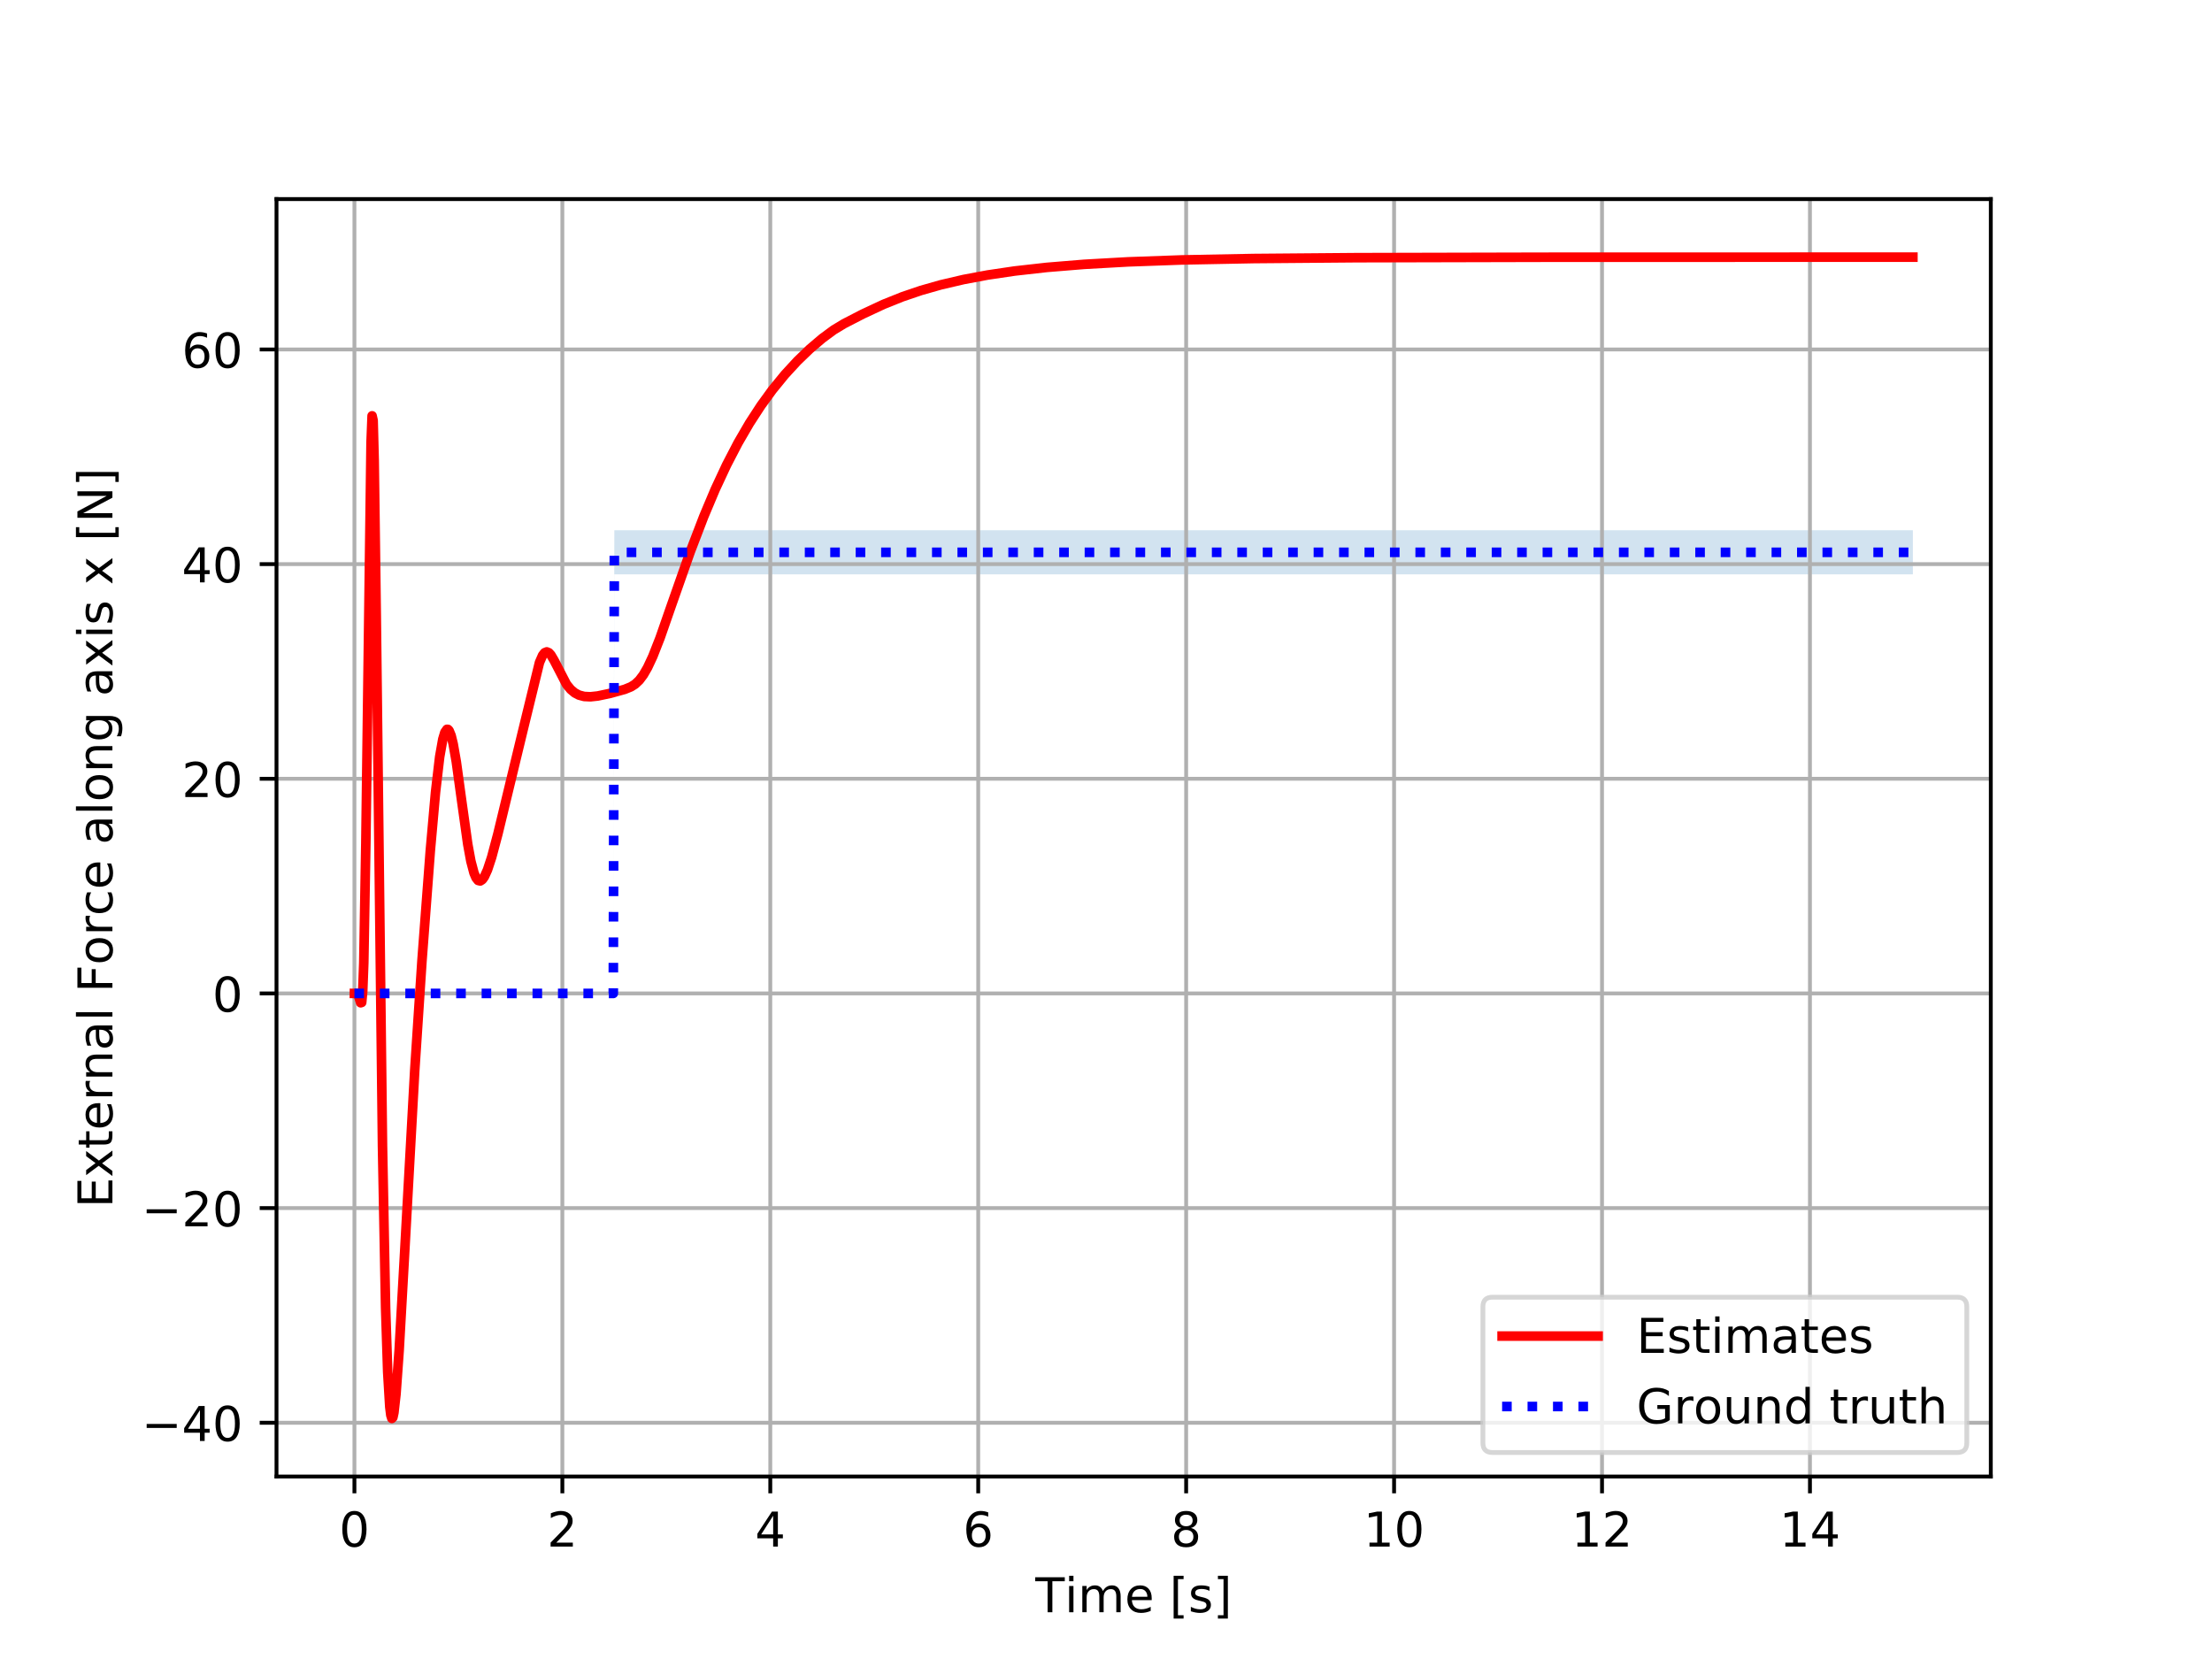 <?xml version="1.0" encoding="utf-8" standalone="no"?>
<!DOCTYPE svg PUBLIC "-//W3C//DTD SVG 1.1//EN"
  "http://www.w3.org/Graphics/SVG/1.1/DTD/svg11.dtd">
<!-- Created with matplotlib (https://matplotlib.org/) -->
<svg height="345.6pt" version="1.1" viewBox="0 0 460.8 345.6" width="460.8pt" xmlns="http://www.w3.org/2000/svg" xmlns:xlink="http://www.w3.org/1999/xlink">
 <defs>
  <style type="text/css">
*{stroke-linecap:butt;stroke-linejoin:round;}
  </style>
 </defs>
 <g id="figure_1">
  <g id="patch_1">
   <path d="M 0 345.6 
L 460.8 345.6 
L 460.8 0 
L 0 0 
z
" style="fill:#ffffff;"/>
  </g>
  <g id="axes_1">
   <g id="patch_2">
    <path d="M 57.6 307.584 
L 414.72 307.584 
L 414.72 41.472 
L 57.6 41.472 
z
" style="fill:#ffffff;"/>
   </g>
   <g id="PolyCollection_1">
    <path clip-path="url(#p3b76220ccf)" d="M 73.833 206.951 
L 73.833 206.951 
L 74.049 206.951 
L 74.266 206.951 
L 74.482 206.951 
L 74.699 206.951 
L 74.916 206.951 
L 75.132 206.951 
L 75.349 206.951 
L 75.565 206.951 
L 75.782 206.951 
L 75.999 206.951 
L 76.215 206.951 
L 76.432 206.951 
L 76.648 206.951 
L 76.865 206.951 
L 77.081 206.951 
L 77.298 206.951 
L 77.515 206.951 
L 77.731 206.951 
L 77.948 206.951 
L 78.164 206.951 
L 78.381 206.951 
L 78.598 206.951 
L 78.814 206.951 
L 79.031 206.951 
L 79.247 206.951 
L 79.464 206.951 
L 79.68 206.951 
L 79.897 206.951 
L 80.114 206.951 
L 80.33 206.951 
L 80.547 206.951 
L 80.763 206.951 
L 80.98 206.951 
L 81.196 206.951 
L 81.413 206.951 
L 81.63 206.951 
L 81.846 206.951 
L 82.063 206.951 
L 82.279 206.951 
L 82.496 206.951 
L 82.713 206.951 
L 82.929 206.951 
L 83.146 206.951 
L 83.362 206.951 
L 83.579 206.951 
L 83.795 206.951 
L 84.012 206.951 
L 84.229 206.951 
L 84.445 206.951 
L 84.662 206.951 
L 84.878 206.951 
L 85.095 206.951 
L 85.312 206.951 
L 85.528 206.951 
L 85.745 206.951 
L 85.961 206.951 
L 86.178 206.951 
L 86.394 206.951 
L 86.611 206.951 
L 86.828 206.951 
L 87.044 206.951 
L 87.261 206.951 
L 87.477 206.951 
L 87.694 206.951 
L 87.91 206.951 
L 88.127 206.951 
L 88.344 206.951 
L 88.56 206.951 
L 88.777 206.951 
L 88.993 206.951 
L 89.21 206.951 
L 89.427 206.951 
L 89.643 206.951 
L 89.86 206.951 
L 90.076 206.951 
L 90.293 206.951 
L 90.509 206.951 
L 90.726 206.951 
L 90.943 206.951 
L 91.159 206.951 
L 91.376 206.951 
L 91.592 206.951 
L 91.809 206.951 
L 92.026 206.951 
L 92.242 206.951 
L 92.459 206.951 
L 92.675 206.951 
L 92.892 206.951 
L 93.108 206.951 
L 93.325 206.951 
L 93.542 206.951 
L 93.758 206.951 
L 93.975 206.951 
L 94.191 206.951 
L 94.408 206.951 
L 94.624 206.951 
L 94.841 206.951 
L 95.058 206.951 
L 95.274 206.951 
L 95.491 206.951 
L 95.707 206.951 
L 95.924 206.951 
L 96.141 206.951 
L 96.357 206.951 
L 96.574 206.951 
L 96.79 206.951 
L 97.007 206.951 
L 97.223 206.951 
L 97.44 206.951 
L 97.657 206.951 
L 97.873 206.951 
L 98.09 206.951 
L 98.306 206.951 
L 98.523 206.951 
L 98.74 206.951 
L 98.956 206.951 
L 99.173 206.951 
L 99.389 206.951 
L 99.606 206.951 
L 99.822 206.951 
L 100.039 206.951 
L 100.256 206.951 
L 100.472 206.951 
L 100.689 206.951 
L 100.905 206.951 
L 101.122 206.951 
L 101.338 206.951 
L 101.555 206.951 
L 101.772 206.951 
L 101.988 206.951 
L 102.205 206.951 
L 102.421 206.951 
L 102.638 206.951 
L 102.855 206.951 
L 103.071 206.951 
L 103.288 206.951 
L 103.504 206.951 
L 103.721 206.951 
L 103.937 206.951 
L 104.154 206.951 
L 104.371 206.951 
L 104.587 206.951 
L 104.804 206.951 
L 105.02 206.951 
L 105.237 206.951 
L 105.454 206.951 
L 105.67 206.951 
L 105.887 206.951 
L 106.103 206.951 
L 106.32 206.951 
L 106.536 206.951 
L 106.753 206.951 
L 106.97 206.951 
L 107.186 206.951 
L 107.403 206.951 
L 107.619 206.951 
L 107.836 206.951 
L 108.052 206.951 
L 108.269 206.951 
L 108.486 206.951 
L 108.702 206.951 
L 108.919 206.951 
L 109.135 206.951 
L 109.352 206.951 
L 109.569 206.951 
L 109.785 206.951 
L 110.002 206.951 
L 110.218 206.951 
L 110.435 206.951 
L 110.651 206.951 
L 110.868 206.951 
L 111.085 206.951 
L 111.301 206.951 
L 111.518 206.951 
L 111.734 206.951 
L 111.951 206.951 
L 112.168 206.951 
L 112.384 206.951 
L 112.601 206.951 
L 112.817 206.951 
L 113.034 206.951 
L 113.25 206.951 
L 113.467 206.951 
L 113.684 206.951 
L 113.9 206.951 
L 114.117 206.951 
L 114.333 206.951 
L 114.55 206.951 
L 114.766 206.951 
L 114.983 206.951 
L 115.2 206.951 
L 115.416 206.951 
L 115.633 206.951 
L 115.849 206.951 
L 116.066 206.951 
L 116.283 206.951 
L 116.499 206.951 
L 116.716 206.951 
L 116.932 206.951 
L 117.149 206.951 
L 117.365 206.951 
L 117.582 206.951 
L 117.799 206.951 
L 118.015 206.951 
L 118.232 206.951 
L 118.448 206.951 
L 118.665 206.951 
L 118.882 206.951 
L 119.098 206.951 
L 119.315 206.951 
L 119.531 206.951 
L 119.748 206.951 
L 119.964 206.951 
L 120.181 206.951 
L 120.398 206.951 
L 120.614 206.951 
L 120.831 206.951 
L 121.047 206.951 
L 121.264 206.951 
L 121.48 206.951 
L 121.697 206.951 
L 121.914 206.951 
L 122.13 206.951 
L 122.347 206.951 
L 122.563 206.951 
L 122.78 206.951 
L 122.997 206.951 
L 123.213 206.951 
L 123.43 206.951 
L 123.646 206.951 
L 123.863 206.951 
L 124.079 206.951 
L 124.296 206.951 
L 124.513 206.951 
L 124.729 206.951 
L 124.946 206.951 
L 125.162 206.951 
L 125.379 206.951 
L 125.596 206.951 
L 125.812 206.951 
L 126.029 206.951 
L 126.245 206.951 
L 126.462 206.951 
L 126.678 206.951 
L 126.895 206.951 
L 127.112 206.951 
L 127.328 206.951 
L 127.545 206.951 
L 127.761 206.951 
L 127.978 119.65 
L 128.194 119.65 
L 128.411 119.65 
L 128.628 119.65 
L 128.844 119.65 
L 129.061 119.65 
L 129.277 119.65 
L 129.494 119.65 
L 129.711 119.65 
L 129.927 119.65 
L 130.144 119.65 
L 130.36 119.65 
L 130.577 119.65 
L 130.793 119.65 
L 131.01 119.65 
L 131.227 119.65 
L 131.443 119.65 
L 131.66 119.65 
L 131.876 119.65 
L 132.093 119.65 
L 132.31 119.65 
L 132.526 119.65 
L 132.743 119.65 
L 132.959 119.65 
L 133.176 119.65 
L 133.392 119.65 
L 133.609 119.65 
L 133.826 119.65 
L 134.042 119.65 
L 134.259 119.65 
L 134.475 119.65 
L 134.692 119.65 
L 134.908 119.65 
L 135.125 119.65 
L 135.342 119.65 
L 135.558 119.65 
L 135.775 119.65 
L 135.991 119.65 
L 136.208 119.65 
L 136.425 119.65 
L 136.641 119.65 
L 136.858 119.65 
L 137.074 119.65 
L 137.291 119.65 
L 137.507 119.65 
L 137.724 119.65 
L 137.941 119.65 
L 138.157 119.65 
L 138.374 119.65 
L 138.59 119.65 
L 138.807 119.65 
L 139.024 119.65 
L 139.24 119.65 
L 139.457 119.65 
L 139.673 119.65 
L 139.89 119.65 
L 140.106 119.65 
L 140.323 119.65 
L 140.54 119.65 
L 140.756 119.65 
L 140.973 119.65 
L 141.189 119.65 
L 141.406 119.65 
L 141.623 119.65 
L 141.839 119.65 
L 142.056 119.65 
L 142.272 119.65 
L 142.489 119.65 
L 142.705 119.65 
L 142.922 119.65 
L 143.139 119.65 
L 143.355 119.65 
L 143.572 119.65 
L 143.788 119.65 
L 144.005 119.65 
L 144.221 119.65 
L 144.438 119.65 
L 144.655 119.65 
L 144.871 119.65 
L 145.088 119.65 
L 145.304 119.65 
L 145.521 119.65 
L 145.738 119.65 
L 145.954 119.65 
L 146.171 119.65 
L 146.387 119.65 
L 146.604 119.65 
L 146.82 119.65 
L 147.037 119.65 
L 147.254 119.65 
L 147.47 119.65 
L 147.687 119.65 
L 147.903 119.65 
L 148.12 119.65 
L 148.337 119.65 
L 148.553 119.65 
L 148.77 119.65 
L 148.986 119.65 
L 149.203 119.65 
L 149.419 119.65 
L 149.636 119.65 
L 149.853 119.65 
L 150.069 119.65 
L 150.286 119.65 
L 150.502 119.65 
L 150.719 119.65 
L 150.935 119.65 
L 151.152 119.65 
L 151.369 119.65 
L 151.585 119.65 
L 151.802 119.65 
L 152.018 119.65 
L 152.235 119.65 
L 152.452 119.65 
L 152.668 119.65 
L 152.885 119.65 
L 153.101 119.65 
L 153.318 119.65 
L 153.534 119.65 
L 153.751 119.65 
L 153.968 119.65 
L 154.184 119.65 
L 154.401 119.65 
L 154.617 119.65 
L 154.834 119.65 
L 155.051 119.65 
L 155.267 119.65 
L 155.484 119.65 
L 155.7 119.65 
L 155.917 119.65 
L 156.133 119.65 
L 156.35 119.65 
L 156.567 119.65 
L 156.783 119.65 
L 157 119.65 
L 157.216 119.65 
L 157.433 119.65 
L 157.649 119.65 
L 157.866 119.65 
L 158.083 119.65 
L 158.299 119.65 
L 158.516 119.65 
L 158.732 119.65 
L 158.949 119.65 
L 159.166 119.65 
L 159.382 119.65 
L 159.599 119.65 
L 159.815 119.65 
L 160.032 119.65 
L 160.248 119.65 
L 160.465 119.65 
L 160.682 119.65 
L 160.898 119.65 
L 161.115 119.65 
L 161.331 119.65 
L 161.548 119.65 
L 161.765 119.65 
L 161.981 119.65 
L 162.198 119.65 
L 162.414 119.65 
L 162.631 119.65 
L 162.847 119.65 
L 163.064 119.65 
L 163.281 119.65 
L 163.497 119.65 
L 163.714 119.65 
L 163.93 119.65 
L 164.147 119.65 
L 164.363 119.65 
L 164.58 119.65 
L 164.797 119.65 
L 165.013 119.65 
L 165.23 119.65 
L 165.446 119.65 
L 165.663 119.65 
L 165.88 119.65 
L 166.096 119.65 
L 166.313 119.65 
L 166.529 119.65 
L 166.746 119.65 
L 166.962 119.65 
L 167.179 119.65 
L 167.396 119.65 
L 167.612 119.65 
L 167.829 119.65 
L 168.045 119.65 
L 168.262 119.65 
L 168.479 119.65 
L 168.695 119.65 
L 168.912 119.65 
L 169.128 119.65 
L 169.345 119.65 
L 169.561 119.65 
L 169.778 119.65 
L 169.995 119.65 
L 170.211 119.65 
L 170.428 119.65 
L 170.644 119.65 
L 170.861 119.65 
L 171.077 119.65 
L 171.294 119.65 
L 171.511 119.65 
L 171.727 119.65 
L 171.944 119.65 
L 172.16 119.65 
L 172.377 119.65 
L 172.594 119.65 
L 172.81 119.65 
L 173.027 119.65 
L 173.243 119.65 
L 173.46 119.65 
L 173.676 119.65 
L 173.893 119.65 
L 174.11 119.65 
L 174.326 119.65 
L 174.543 119.65 
L 174.759 119.65 
L 174.976 119.65 
L 175.193 119.65 
L 175.409 119.65 
L 175.626 119.65 
L 175.842 119.65 
L 176.059 119.65 
L 176.275 119.65 
L 176.492 119.65 
L 176.709 119.65 
L 176.925 119.65 
L 177.142 119.65 
L 177.358 119.65 
L 177.575 119.65 
L 177.791 119.65 
L 178.008 119.65 
L 178.225 119.65 
L 178.441 119.65 
L 178.658 119.65 
L 178.874 119.65 
L 179.091 119.65 
L 179.308 119.65 
L 179.524 119.65 
L 179.741 119.65 
L 179.957 119.65 
L 180.174 119.65 
L 180.39 119.65 
L 180.607 119.65 
L 180.824 119.65 
L 181.04 119.65 
L 181.257 119.65 
L 181.473 119.65 
L 181.69 119.65 
L 181.907 119.65 
L 182.123 119.65 
L 182.34 119.65 
L 182.556 119.65 
L 182.773 119.65 
L 182.989 119.65 
L 183.206 119.65 
L 183.423 119.65 
L 183.639 119.65 
L 183.856 119.65 
L 184.072 119.65 
L 184.289 119.65 
L 184.505 119.65 
L 184.722 119.65 
L 184.939 119.65 
L 185.155 119.65 
L 185.372 119.65 
L 185.588 119.65 
L 185.805 119.65 
L 186.022 119.65 
L 186.238 119.65 
L 186.455 119.65 
L 186.671 119.65 
L 186.888 119.65 
L 187.104 119.65 
L 187.321 119.65 
L 187.538 119.65 
L 187.754 119.65 
L 187.971 119.65 
L 188.187 119.65 
L 188.404 119.65 
L 188.621 119.65 
L 188.837 119.65 
L 189.054 119.65 
L 189.27 119.65 
L 189.487 119.65 
L 189.703 119.65 
L 189.92 119.65 
L 190.137 119.65 
L 190.353 119.65 
L 190.57 119.65 
L 190.786 119.65 
L 191.003 119.65 
L 191.219 119.65 
L 191.436 119.65 
L 191.653 119.65 
L 191.869 119.65 
L 192.086 119.65 
L 192.302 119.65 
L 192.519 119.65 
L 192.736 119.65 
L 192.952 119.65 
L 193.169 119.65 
L 193.385 119.65 
L 193.602 119.65 
L 193.818 119.65 
L 194.035 119.65 
L 194.252 119.65 
L 194.468 119.65 
L 194.685 119.65 
L 194.901 119.65 
L 195.118 119.65 
L 195.335 119.65 
L 195.551 119.65 
L 195.768 119.65 
L 195.984 119.65 
L 196.201 119.65 
L 196.417 119.65 
L 196.634 119.65 
L 196.851 119.65 
L 197.067 119.65 
L 197.284 119.65 
L 197.5 119.65 
L 197.717 119.65 
L 197.933 119.65 
L 198.15 119.65 
L 198.367 119.65 
L 198.583 119.65 
L 198.8 119.65 
L 199.016 119.65 
L 199.233 119.65 
L 199.45 119.65 
L 199.666 119.65 
L 199.883 119.65 
L 200.099 119.65 
L 200.316 119.65 
L 200.532 119.65 
L 200.749 119.65 
L 200.966 119.65 
L 201.182 119.65 
L 201.399 119.65 
L 201.615 119.65 
L 201.832 119.65 
L 202.049 119.65 
L 202.265 119.65 
L 202.482 119.65 
L 202.698 119.65 
L 202.915 119.65 
L 203.131 119.65 
L 203.348 119.65 
L 203.565 119.65 
L 203.781 119.65 
L 203.998 119.65 
L 204.214 119.65 
L 204.431 119.65 
L 204.648 119.65 
L 204.864 119.65 
L 205.081 119.65 
L 205.297 119.65 
L 205.514 119.65 
L 205.73 119.65 
L 205.947 119.65 
L 206.164 119.65 
L 206.38 119.65 
L 206.597 119.65 
L 206.813 119.65 
L 207.03 119.65 
L 207.246 119.65 
L 207.463 119.65 
L 207.68 119.65 
L 207.896 119.65 
L 208.113 119.65 
L 208.329 119.65 
L 208.546 119.65 
L 208.763 119.65 
L 208.979 119.65 
L 209.196 119.65 
L 209.412 119.65 
L 209.629 119.65 
L 209.845 119.65 
L 210.062 119.65 
L 210.279 119.65 
L 210.495 119.65 
L 210.712 119.65 
L 210.928 119.65 
L 211.145 119.65 
L 211.362 119.65 
L 211.578 119.65 
L 211.795 119.65 
L 212.011 119.65 
L 212.228 119.65 
L 212.444 119.65 
L 212.661 119.65 
L 212.878 119.65 
L 213.094 119.65 
L 213.311 119.65 
L 213.527 119.65 
L 213.744 119.65 
L 213.96 119.65 
L 214.177 119.65 
L 214.394 119.65 
L 214.61 119.65 
L 214.827 119.65 
L 215.043 119.65 
L 215.26 119.65 
L 215.477 119.65 
L 215.693 119.65 
L 215.91 119.65 
L 216.126 119.65 
L 216.343 119.65 
L 216.559 119.65 
L 216.776 119.65 
L 216.993 119.65 
L 217.209 119.65 
L 217.426 119.65 
L 217.642 119.65 
L 217.859 119.65 
L 218.076 119.65 
L 218.292 119.65 
L 218.509 119.65 
L 218.725 119.65 
L 218.942 119.65 
L 219.158 119.65 
L 219.375 119.65 
L 219.592 119.65 
L 219.808 119.65 
L 220.025 119.65 
L 220.241 119.65 
L 220.458 119.65 
L 220.674 119.65 
L 220.891 119.65 
L 221.108 119.65 
L 221.324 119.65 
L 221.541 119.65 
L 221.757 119.65 
L 221.974 119.65 
L 222.191 119.65 
L 222.407 119.65 
L 222.624 119.65 
L 222.84 119.65 
L 223.057 119.65 
L 223.273 119.65 
L 223.49 119.65 
L 223.707 119.65 
L 223.923 119.65 
L 224.14 119.65 
L 224.356 119.65 
L 224.573 119.65 
L 224.79 119.65 
L 225.006 119.65 
L 225.223 119.65 
L 225.439 119.65 
L 225.656 119.65 
L 225.872 119.65 
L 226.089 119.65 
L 226.306 119.65 
L 226.522 119.65 
L 226.739 119.65 
L 226.955 119.65 
L 227.172 119.65 
L 227.388 119.65 
L 227.605 119.65 
L 227.822 119.65 
L 228.038 119.65 
L 228.255 119.65 
L 228.471 119.65 
L 228.688 119.65 
L 228.905 119.65 
L 229.121 119.65 
L 229.338 119.65 
L 229.554 119.65 
L 229.771 119.65 
L 229.987 119.65 
L 230.204 119.65 
L 230.421 119.65 
L 230.637 119.65 
L 230.854 119.65 
L 231.07 119.65 
L 231.287 119.65 
L 231.504 119.65 
L 231.72 119.65 
L 231.937 119.65 
L 232.153 119.65 
L 232.37 119.65 
L 232.586 119.65 
L 232.803 119.65 
L 233.02 119.65 
L 233.236 119.65 
L 233.453 119.65 
L 233.669 119.65 
L 233.886 119.65 
L 234.102 119.65 
L 234.319 119.65 
L 234.536 119.65 
L 234.752 119.65 
L 234.969 119.65 
L 235.185 119.65 
L 235.402 119.65 
L 235.619 119.65 
L 235.835 119.65 
L 236.052 119.65 
L 236.268 119.65 
L 236.485 119.65 
L 236.701 119.65 
L 236.918 119.65 
L 237.135 119.65 
L 237.351 119.65 
L 237.568 119.65 
L 237.784 119.65 
L 238.001 119.65 
L 238.218 119.65 
L 238.434 119.65 
L 238.651 119.65 
L 238.867 119.65 
L 239.084 119.65 
L 239.3 119.65 
L 239.517 119.65 
L 239.734 119.65 
L 239.95 119.65 
L 240.167 119.65 
L 240.383 119.65 
L 240.6 119.65 
L 240.816 119.65 
L 241.033 119.65 
L 241.25 119.65 
L 241.466 119.65 
L 241.683 119.65 
L 241.899 119.65 
L 242.116 119.65 
L 242.333 119.65 
L 242.549 119.65 
L 242.766 119.65 
L 242.982 119.65 
L 243.199 119.65 
L 243.415 119.65 
L 243.632 119.65 
L 243.849 119.65 
L 244.065 119.65 
L 244.282 119.65 
L 244.498 119.65 
L 244.715 119.65 
L 244.932 119.65 
L 245.148 119.65 
L 245.365 119.65 
L 245.581 119.65 
L 245.798 119.65 
L 246.014 119.65 
L 246.231 119.65 
L 246.448 119.65 
L 246.664 119.65 
L 246.881 119.65 
L 247.097 119.65 
L 247.314 119.65 
L 247.53 119.65 
L 247.747 119.65 
L 247.964 119.65 
L 248.18 119.65 
L 248.397 119.65 
L 248.613 119.65 
L 248.83 119.65 
L 249.047 119.65 
L 249.263 119.65 
L 249.48 119.65 
L 249.696 119.65 
L 249.913 119.65 
L 250.129 119.65 
L 250.346 119.65 
L 250.563 119.65 
L 250.779 119.65 
L 250.996 119.65 
L 251.212 119.65 
L 251.429 119.65 
L 251.646 119.65 
L 251.862 119.65 
L 252.079 119.65 
L 252.295 119.65 
L 252.512 119.65 
L 252.728 119.65 
L 252.945 119.65 
L 253.162 119.65 
L 253.378 119.65 
L 253.595 119.65 
L 253.811 119.65 
L 254.028 119.65 
L 254.244 119.65 
L 254.461 119.65 
L 254.678 119.65 
L 254.894 119.65 
L 255.111 119.65 
L 255.327 119.65 
L 255.544 119.65 
L 255.761 119.65 
L 255.977 119.65 
L 256.194 119.65 
L 256.41 119.65 
L 256.627 119.65 
L 256.843 119.65 
L 257.06 119.65 
L 257.277 119.65 
L 257.493 119.65 
L 257.71 119.65 
L 257.926 119.65 
L 258.143 119.65 
L 258.36 119.65 
L 258.576 119.65 
L 258.793 119.65 
L 259.009 119.65 
L 259.226 119.65 
L 259.442 119.65 
L 259.659 119.65 
L 259.876 119.65 
L 260.092 119.65 
L 260.309 119.65 
L 260.525 119.65 
L 260.742 119.65 
L 260.958 119.65 
L 261.175 119.65 
L 261.392 119.65 
L 261.608 119.65 
L 261.825 119.65 
L 262.041 119.65 
L 262.258 119.65 
L 262.475 119.65 
L 262.691 119.65 
L 262.908 119.65 
L 263.124 119.65 
L 263.341 119.65 
L 263.557 119.65 
L 263.774 119.65 
L 263.991 119.65 
L 264.207 119.65 
L 264.424 119.65 
L 264.64 119.65 
L 264.857 119.65 
L 265.074 119.65 
L 265.29 119.65 
L 265.507 119.65 
L 265.723 119.65 
L 265.94 119.65 
L 266.156 119.65 
L 266.373 119.65 
L 266.59 119.65 
L 266.806 119.65 
L 267.023 119.65 
L 267.239 119.65 
L 267.456 119.65 
L 267.672 119.65 
L 267.889 119.65 
L 268.106 119.65 
L 268.322 119.65 
L 268.539 119.65 
L 268.755 119.65 
L 268.972 119.65 
L 269.189 119.65 
L 269.405 119.65 
L 269.622 119.65 
L 269.838 119.65 
L 270.055 119.65 
L 270.271 119.65 
L 270.488 119.65 
L 270.705 119.65 
L 270.921 119.65 
L 271.138 119.65 
L 271.354 119.65 
L 271.571 119.65 
L 271.788 119.65 
L 272.004 119.65 
L 272.221 119.65 
L 272.437 119.65 
L 272.654 119.65 
L 272.87 119.65 
L 273.087 119.65 
L 273.304 119.65 
L 273.52 119.65 
L 273.737 119.65 
L 273.953 119.65 
L 274.17 119.65 
L 274.387 119.65 
L 274.603 119.65 
L 274.82 119.65 
L 275.036 119.65 
L 275.253 119.65 
L 275.469 119.65 
L 275.686 119.65 
L 275.903 119.65 
L 276.119 119.65 
L 276.336 119.65 
L 276.552 119.65 
L 276.769 119.65 
L 276.985 119.65 
L 277.202 119.65 
L 277.419 119.65 
L 277.635 119.65 
L 277.852 119.65 
L 278.068 119.65 
L 278.285 119.65 
L 278.502 119.65 
L 278.718 119.65 
L 278.935 119.65 
L 279.151 119.65 
L 279.368 119.65 
L 279.584 119.65 
L 279.801 119.65 
L 280.018 119.65 
L 280.234 119.65 
L 280.451 119.65 
L 280.667 119.65 
L 280.884 119.65 
L 281.101 119.65 
L 281.317 119.65 
L 281.534 119.65 
L 281.75 119.65 
L 281.967 119.65 
L 282.183 119.65 
L 282.4 119.65 
L 282.617 119.65 
L 282.833 119.65 
L 283.05 119.65 
L 283.266 119.65 
L 283.483 119.65 
L 283.699 119.65 
L 283.916 119.65 
L 284.133 119.65 
L 284.349 119.65 
L 284.566 119.65 
L 284.782 119.65 
L 284.999 119.65 
L 285.216 119.65 
L 285.432 119.65 
L 285.649 119.65 
L 285.865 119.65 
L 286.082 119.65 
L 286.298 119.65 
L 286.515 119.65 
L 286.732 119.65 
L 286.948 119.65 
L 287.165 119.65 
L 287.381 119.65 
L 287.598 119.65 
L 287.815 119.65 
L 288.031 119.65 
L 288.248 119.65 
L 288.464 119.65 
L 288.681 119.65 
L 288.897 119.65 
L 289.114 119.65 
L 289.331 119.65 
L 289.547 119.65 
L 289.764 119.65 
L 289.98 119.65 
L 290.197 119.65 
L 290.413 119.65 
L 290.63 119.65 
L 290.847 119.65 
L 291.063 119.65 
L 291.28 119.65 
L 291.496 119.65 
L 291.713 119.65 
L 291.93 119.65 
L 292.146 119.65 
L 292.363 119.65 
L 292.579 119.65 
L 292.796 119.65 
L 293.012 119.65 
L 293.229 119.65 
L 293.446 119.65 
L 293.662 119.65 
L 293.879 119.65 
L 294.095 119.65 
L 294.312 119.65 
L 294.529 119.65 
L 294.745 119.65 
L 294.962 119.65 
L 295.178 119.65 
L 295.395 119.65 
L 295.611 119.65 
L 295.828 119.65 
L 296.045 119.65 
L 296.261 119.65 
L 296.478 119.65 
L 296.694 119.65 
L 296.911 119.65 
L 297.127 119.65 
L 297.344 119.65 
L 297.561 119.65 
L 297.777 119.65 
L 297.994 119.65 
L 298.21 119.65 
L 298.427 119.65 
L 298.644 119.65 
L 298.86 119.65 
L 299.077 119.65 
L 299.293 119.65 
L 299.51 119.65 
L 299.726 119.65 
L 299.943 119.65 
L 300.16 119.65 
L 300.376 119.65 
L 300.593 119.65 
L 300.809 119.65 
L 301.026 119.65 
L 301.243 119.65 
L 301.459 119.65 
L 301.676 119.65 
L 301.892 119.65 
L 302.109 119.65 
L 302.325 119.65 
L 302.542 119.65 
L 302.759 119.65 
L 302.975 119.65 
L 303.192 119.65 
L 303.408 119.65 
L 303.625 119.65 
L 303.841 119.65 
L 304.058 119.65 
L 304.275 119.65 
L 304.491 119.65 
L 304.708 119.65 
L 304.924 119.65 
L 305.141 119.65 
L 305.358 119.65 
L 305.574 119.65 
L 305.791 119.65 
L 306.007 119.65 
L 306.224 119.65 
L 306.44 119.65 
L 306.657 119.65 
L 306.874 119.65 
L 307.09 119.65 
L 307.307 119.65 
L 307.523 119.65 
L 307.74 119.65 
L 307.957 119.65 
L 308.173 119.65 
L 308.39 119.65 
L 308.606 119.65 
L 308.823 119.65 
L 309.039 119.65 
L 309.256 119.65 
L 309.473 119.65 
L 309.689 119.65 
L 309.906 119.65 
L 310.122 119.65 
L 310.339 119.65 
L 310.555 119.65 
L 310.772 119.65 
L 310.989 119.65 
L 311.205 119.65 
L 311.422 119.65 
L 311.638 119.65 
L 311.855 119.65 
L 312.072 119.65 
L 312.288 119.65 
L 312.505 119.65 
L 312.721 119.65 
L 312.938 119.65 
L 313.154 119.65 
L 313.371 119.65 
L 313.588 119.65 
L 313.804 119.65 
L 314.021 119.65 
L 314.237 119.65 
L 314.454 119.65 
L 314.671 119.65 
L 314.887 119.65 
L 315.104 119.65 
L 315.32 119.65 
L 315.537 119.65 
L 315.753 119.65 
L 315.97 119.65 
L 316.187 119.65 
L 316.403 119.65 
L 316.62 119.65 
L 316.836 119.65 
L 317.053 119.65 
L 317.269 119.65 
L 317.486 119.65 
L 317.703 119.65 
L 317.919 119.65 
L 318.136 119.65 
L 318.352 119.65 
L 318.569 119.65 
L 318.786 119.65 
L 319.002 119.65 
L 319.219 119.65 
L 319.435 119.65 
L 319.652 119.65 
L 319.868 119.65 
L 320.085 119.65 
L 320.302 119.65 
L 320.518 119.65 
L 320.735 119.65 
L 320.951 119.65 
L 321.168 119.65 
L 321.385 119.65 
L 321.601 119.65 
L 321.818 119.65 
L 322.034 119.65 
L 322.251 119.65 
L 322.467 119.65 
L 322.684 119.65 
L 322.901 119.65 
L 323.117 119.65 
L 323.334 119.65 
L 323.55 119.65 
L 323.767 119.65 
L 323.983 119.65 
L 324.2 119.65 
L 324.417 119.65 
L 324.633 119.65 
L 324.85 119.65 
L 325.066 119.65 
L 325.283 119.65 
L 325.5 119.65 
L 325.716 119.65 
L 325.933 119.65 
L 326.149 119.65 
L 326.366 119.65 
L 326.582 119.65 
L 326.799 119.65 
L 327.016 119.65 
L 327.232 119.65 
L 327.449 119.65 
L 327.665 119.65 
L 327.882 119.65 
L 328.099 119.65 
L 328.315 119.65 
L 328.532 119.65 
L 328.748 119.65 
L 328.965 119.65 
L 329.181 119.65 
L 329.398 119.65 
L 329.615 119.65 
L 329.831 119.65 
L 330.048 119.65 
L 330.264 119.65 
L 330.481 119.65 
L 330.697 119.65 
L 330.914 119.65 
L 331.131 119.65 
L 331.347 119.65 
L 331.564 119.65 
L 331.78 119.65 
L 331.997 119.65 
L 332.214 119.65 
L 332.43 119.65 
L 332.647 119.65 
L 332.863 119.65 
L 333.08 119.65 
L 333.296 119.65 
L 333.513 119.65 
L 333.73 119.65 
L 333.946 119.65 
L 334.163 119.65 
L 334.379 119.65 
L 334.596 119.65 
L 334.813 119.65 
L 335.029 119.65 
L 335.246 119.65 
L 335.462 119.65 
L 335.679 119.65 
L 335.895 119.65 
L 336.112 119.65 
L 336.329 119.65 
L 336.545 119.65 
L 336.762 119.65 
L 336.978 119.65 
L 337.195 119.65 
L 337.412 119.65 
L 337.628 119.65 
L 337.845 119.65 
L 338.061 119.65 
L 338.278 119.65 
L 338.494 119.65 
L 338.711 119.65 
L 338.928 119.65 
L 339.144 119.65 
L 339.361 119.65 
L 339.577 119.65 
L 339.794 119.65 
L 340.01 119.65 
L 340.227 119.65 
L 340.444 119.65 
L 340.66 119.65 
L 340.877 119.65 
L 341.093 119.65 
L 341.31 119.65 
L 341.527 119.65 
L 341.743 119.65 
L 341.96 119.65 
L 342.176 119.65 
L 342.393 119.65 
L 342.609 119.65 
L 342.826 119.65 
L 343.043 119.65 
L 343.259 119.65 
L 343.476 119.65 
L 343.692 119.65 
L 343.909 119.65 
L 344.126 119.65 
L 344.342 119.65 
L 344.559 119.65 
L 344.775 119.65 
L 344.992 119.65 
L 345.208 119.65 
L 345.425 119.65 
L 345.642 119.65 
L 345.858 119.65 
L 346.075 119.65 
L 346.291 119.65 
L 346.508 119.65 
L 346.724 119.65 
L 346.941 119.65 
L 347.158 119.65 
L 347.374 119.65 
L 347.591 119.65 
L 347.807 119.65 
L 348.024 119.65 
L 348.241 119.65 
L 348.457 119.65 
L 348.674 119.65 
L 348.89 119.65 
L 349.107 119.65 
L 349.323 119.65 
L 349.54 119.65 
L 349.757 119.65 
L 349.973 119.65 
L 350.19 119.65 
L 350.406 119.65 
L 350.623 119.65 
L 350.84 119.65 
L 351.056 119.65 
L 351.273 119.65 
L 351.489 119.65 
L 351.706 119.65 
L 351.922 119.65 
L 352.139 119.65 
L 352.356 119.65 
L 352.572 119.65 
L 352.789 119.65 
L 353.005 119.65 
L 353.222 119.65 
L 353.438 119.65 
L 353.655 119.65 
L 353.872 119.65 
L 354.088 119.65 
L 354.305 119.65 
L 354.521 119.65 
L 354.738 119.65 
L 354.955 119.65 
L 355.171 119.65 
L 355.388 119.65 
L 355.604 119.65 
L 355.821 119.65 
L 356.037 119.65 
L 356.254 119.65 
L 356.471 119.65 
L 356.687 119.65 
L 356.904 119.65 
L 357.12 119.65 
L 357.337 119.65 
L 357.554 119.65 
L 357.77 119.65 
L 357.987 119.65 
L 358.203 119.65 
L 358.42 119.65 
L 358.636 119.65 
L 358.853 119.65 
L 359.07 119.65 
L 359.286 119.65 
L 359.503 119.65 
L 359.719 119.65 
L 359.936 119.65 
L 360.152 119.65 
L 360.369 119.65 
L 360.586 119.65 
L 360.802 119.65 
L 361.019 119.65 
L 361.235 119.65 
L 361.452 119.65 
L 361.669 119.65 
L 361.885 119.65 
L 362.102 119.65 
L 362.318 119.65 
L 362.535 119.65 
L 362.751 119.65 
L 362.968 119.65 
L 363.185 119.65 
L 363.401 119.65 
L 363.618 119.65 
L 363.834 119.65 
L 364.051 119.65 
L 364.268 119.65 
L 364.484 119.65 
L 364.701 119.65 
L 364.917 119.65 
L 365.134 119.65 
L 365.35 119.65 
L 365.567 119.65 
L 365.784 119.65 
L 366 119.65 
L 366.217 119.65 
L 366.433 119.65 
L 366.65 119.65 
L 366.866 119.65 
L 367.083 119.65 
L 367.3 119.65 
L 367.516 119.65 
L 367.733 119.65 
L 367.949 119.65 
L 368.166 119.65 
L 368.383 119.65 
L 368.599 119.65 
L 368.816 119.65 
L 369.032 119.65 
L 369.249 119.65 
L 369.465 119.65 
L 369.682 119.65 
L 369.899 119.65 
L 370.115 119.65 
L 370.332 119.65 
L 370.548 119.65 
L 370.765 119.65 
L 370.982 119.65 
L 371.198 119.65 
L 371.415 119.65 
L 371.631 119.65 
L 371.848 119.65 
L 372.064 119.65 
L 372.281 119.65 
L 372.498 119.65 
L 372.714 119.65 
L 372.931 119.65 
L 373.147 119.65 
L 373.364 119.65 
L 373.58 119.65 
L 373.797 119.65 
L 374.014 119.65 
L 374.23 119.65 
L 374.447 119.65 
L 374.663 119.65 
L 374.88 119.65 
L 375.097 119.65 
L 375.313 119.65 
L 375.53 119.65 
L 375.746 119.65 
L 375.963 119.65 
L 376.179 119.65 
L 376.396 119.65 
L 376.613 119.65 
L 376.829 119.65 
L 377.046 119.65 
L 377.262 119.65 
L 377.479 119.65 
L 377.696 119.65 
L 377.912 119.65 
L 378.129 119.65 
L 378.345 119.65 
L 378.562 119.65 
L 378.778 119.65 
L 378.995 119.65 
L 379.212 119.65 
L 379.428 119.65 
L 379.645 119.65 
L 379.861 119.65 
L 380.078 119.65 
L 380.294 119.65 
L 380.511 119.65 
L 380.728 119.65 
L 380.944 119.65 
L 381.161 119.65 
L 381.377 119.65 
L 381.594 119.65 
L 381.811 119.65 
L 382.027 119.65 
L 382.244 119.65 
L 382.46 119.65 
L 382.677 119.65 
L 382.893 119.65 
L 383.11 119.65 
L 383.327 119.65 
L 383.543 119.65 
L 383.76 119.65 
L 383.976 119.65 
L 384.193 119.65 
L 384.41 119.65 
L 384.626 119.65 
L 384.843 119.65 
L 385.059 119.65 
L 385.276 119.65 
L 385.492 119.65 
L 385.709 119.65 
L 385.926 119.65 
L 386.142 119.65 
L 386.359 119.65 
L 386.575 119.65 
L 386.792 119.65 
L 387.008 119.65 
L 387.225 119.65 
L 387.442 119.65 
L 387.658 119.65 
L 387.875 119.65 
L 388.091 119.65 
L 388.308 119.65 
L 388.525 119.65 
L 388.741 119.65 
L 388.958 119.65 
L 389.174 119.65 
L 389.391 119.65 
L 389.607 119.65 
L 389.824 119.65 
L 390.041 119.65 
L 390.257 119.65 
L 390.474 119.65 
L 390.69 119.65 
L 390.907 119.65 
L 391.124 119.65 
L 391.34 119.65 
L 391.557 119.65 
L 391.773 119.65 
L 391.99 119.65 
L 392.206 119.65 
L 392.423 119.65 
L 392.64 119.65 
L 392.856 119.65 
L 393.073 119.65 
L 393.289 119.65 
L 393.506 119.65 
L 393.722 119.65 
L 393.939 119.65 
L 394.156 119.65 
L 394.372 119.65 
L 394.589 119.65 
L 394.805 119.65 
L 395.022 119.65 
L 395.239 119.65 
L 395.455 119.65 
L 395.672 119.65 
L 395.888 119.65 
L 396.105 119.65 
L 396.321 119.65 
L 396.538 119.65 
L 396.755 119.65 
L 396.971 119.65 
L 397.188 119.65 
L 397.404 119.65 
L 397.621 119.65 
L 397.838 119.65 
L 398.054 119.65 
L 398.271 119.65 
L 398.487 119.65 
L 398.487 110.461 
L 398.487 110.461 
L 398.271 110.461 
L 398.054 110.461 
L 397.838 110.461 
L 397.621 110.461 
L 397.404 110.461 
L 397.188 110.461 
L 396.971 110.461 
L 396.755 110.461 
L 396.538 110.461 
L 396.321 110.461 
L 396.105 110.461 
L 395.888 110.461 
L 395.672 110.461 
L 395.455 110.461 
L 395.239 110.461 
L 395.022 110.461 
L 394.805 110.461 
L 394.589 110.461 
L 394.372 110.461 
L 394.156 110.461 
L 393.939 110.461 
L 393.722 110.461 
L 393.506 110.461 
L 393.289 110.461 
L 393.073 110.461 
L 392.856 110.461 
L 392.64 110.461 
L 392.423 110.461 
L 392.206 110.461 
L 391.99 110.461 
L 391.773 110.461 
L 391.557 110.461 
L 391.34 110.461 
L 391.124 110.461 
L 390.907 110.461 
L 390.69 110.461 
L 390.474 110.461 
L 390.257 110.461 
L 390.041 110.461 
L 389.824 110.461 
L 389.607 110.461 
L 389.391 110.461 
L 389.174 110.461 
L 388.958 110.461 
L 388.741 110.461 
L 388.525 110.461 
L 388.308 110.461 
L 388.091 110.461 
L 387.875 110.461 
L 387.658 110.461 
L 387.442 110.461 
L 387.225 110.461 
L 387.008 110.461 
L 386.792 110.461 
L 386.575 110.461 
L 386.359 110.461 
L 386.142 110.461 
L 385.926 110.461 
L 385.709 110.461 
L 385.492 110.461 
L 385.276 110.461 
L 385.059 110.461 
L 384.843 110.461 
L 384.626 110.461 
L 384.41 110.461 
L 384.193 110.461 
L 383.976 110.461 
L 383.76 110.461 
L 383.543 110.461 
L 383.327 110.461 
L 383.11 110.461 
L 382.893 110.461 
L 382.677 110.461 
L 382.46 110.461 
L 382.244 110.461 
L 382.027 110.461 
L 381.811 110.461 
L 381.594 110.461 
L 381.377 110.461 
L 381.161 110.461 
L 380.944 110.461 
L 380.728 110.461 
L 380.511 110.461 
L 380.294 110.461 
L 380.078 110.461 
L 379.861 110.461 
L 379.645 110.461 
L 379.428 110.461 
L 379.212 110.461 
L 378.995 110.461 
L 378.778 110.461 
L 378.562 110.461 
L 378.345 110.461 
L 378.129 110.461 
L 377.912 110.461 
L 377.696 110.461 
L 377.479 110.461 
L 377.262 110.461 
L 377.046 110.461 
L 376.829 110.461 
L 376.613 110.461 
L 376.396 110.461 
L 376.179 110.461 
L 375.963 110.461 
L 375.746 110.461 
L 375.53 110.461 
L 375.313 110.461 
L 375.097 110.461 
L 374.88 110.461 
L 374.663 110.461 
L 374.447 110.461 
L 374.23 110.461 
L 374.014 110.461 
L 373.797 110.461 
L 373.58 110.461 
L 373.364 110.461 
L 373.147 110.461 
L 372.931 110.461 
L 372.714 110.461 
L 372.498 110.461 
L 372.281 110.461 
L 372.064 110.461 
L 371.848 110.461 
L 371.631 110.461 
L 371.415 110.461 
L 371.198 110.461 
L 370.982 110.461 
L 370.765 110.461 
L 370.548 110.461 
L 370.332 110.461 
L 370.115 110.461 
L 369.899 110.461 
L 369.682 110.461 
L 369.465 110.461 
L 369.249 110.461 
L 369.032 110.461 
L 368.816 110.461 
L 368.599 110.461 
L 368.383 110.461 
L 368.166 110.461 
L 367.949 110.461 
L 367.733 110.461 
L 367.516 110.461 
L 367.3 110.461 
L 367.083 110.461 
L 366.866 110.461 
L 366.65 110.461 
L 366.433 110.461 
L 366.217 110.461 
L 366 110.461 
L 365.784 110.461 
L 365.567 110.461 
L 365.35 110.461 
L 365.134 110.461 
L 364.917 110.461 
L 364.701 110.461 
L 364.484 110.461 
L 364.268 110.461 
L 364.051 110.461 
L 363.834 110.461 
L 363.618 110.461 
L 363.401 110.461 
L 363.185 110.461 
L 362.968 110.461 
L 362.751 110.461 
L 362.535 110.461 
L 362.318 110.461 
L 362.102 110.461 
L 361.885 110.461 
L 361.669 110.461 
L 361.452 110.461 
L 361.235 110.461 
L 361.019 110.461 
L 360.802 110.461 
L 360.586 110.461 
L 360.369 110.461 
L 360.152 110.461 
L 359.936 110.461 
L 359.719 110.461 
L 359.503 110.461 
L 359.286 110.461 
L 359.07 110.461 
L 358.853 110.461 
L 358.636 110.461 
L 358.42 110.461 
L 358.203 110.461 
L 357.987 110.461 
L 357.77 110.461 
L 357.554 110.461 
L 357.337 110.461 
L 357.12 110.461 
L 356.904 110.461 
L 356.687 110.461 
L 356.471 110.461 
L 356.254 110.461 
L 356.037 110.461 
L 355.821 110.461 
L 355.604 110.461 
L 355.388 110.461 
L 355.171 110.461 
L 354.955 110.461 
L 354.738 110.461 
L 354.521 110.461 
L 354.305 110.461 
L 354.088 110.461 
L 353.872 110.461 
L 353.655 110.461 
L 353.438 110.461 
L 353.222 110.461 
L 353.005 110.461 
L 352.789 110.461 
L 352.572 110.461 
L 352.356 110.461 
L 352.139 110.461 
L 351.922 110.461 
L 351.706 110.461 
L 351.489 110.461 
L 351.273 110.461 
L 351.056 110.461 
L 350.84 110.461 
L 350.623 110.461 
L 350.406 110.461 
L 350.19 110.461 
L 349.973 110.461 
L 349.757 110.461 
L 349.54 110.461 
L 349.323 110.461 
L 349.107 110.461 
L 348.89 110.461 
L 348.674 110.461 
L 348.457 110.461 
L 348.241 110.461 
L 348.024 110.461 
L 347.807 110.461 
L 347.591 110.461 
L 347.374 110.461 
L 347.158 110.461 
L 346.941 110.461 
L 346.724 110.461 
L 346.508 110.461 
L 346.291 110.461 
L 346.075 110.461 
L 345.858 110.461 
L 345.642 110.461 
L 345.425 110.461 
L 345.208 110.461 
L 344.992 110.461 
L 344.775 110.461 
L 344.559 110.461 
L 344.342 110.461 
L 344.126 110.461 
L 343.909 110.461 
L 343.692 110.461 
L 343.476 110.461 
L 343.259 110.461 
L 343.043 110.461 
L 342.826 110.461 
L 342.609 110.461 
L 342.393 110.461 
L 342.176 110.461 
L 341.96 110.461 
L 341.743 110.461 
L 341.527 110.461 
L 341.31 110.461 
L 341.093 110.461 
L 340.877 110.461 
L 340.66 110.461 
L 340.444 110.461 
L 340.227 110.461 
L 340.01 110.461 
L 339.794 110.461 
L 339.577 110.461 
L 339.361 110.461 
L 339.144 110.461 
L 338.928 110.461 
L 338.711 110.461 
L 338.494 110.461 
L 338.278 110.461 
L 338.061 110.461 
L 337.845 110.461 
L 337.628 110.461 
L 337.412 110.461 
L 337.195 110.461 
L 336.978 110.461 
L 336.762 110.461 
L 336.545 110.461 
L 336.329 110.461 
L 336.112 110.461 
L 335.895 110.461 
L 335.679 110.461 
L 335.462 110.461 
L 335.246 110.461 
L 335.029 110.461 
L 334.813 110.461 
L 334.596 110.461 
L 334.379 110.461 
L 334.163 110.461 
L 333.946 110.461 
L 333.73 110.461 
L 333.513 110.461 
L 333.296 110.461 
L 333.08 110.461 
L 332.863 110.461 
L 332.647 110.461 
L 332.43 110.461 
L 332.214 110.461 
L 331.997 110.461 
L 331.78 110.461 
L 331.564 110.461 
L 331.347 110.461 
L 331.131 110.461 
L 330.914 110.461 
L 330.697 110.461 
L 330.481 110.461 
L 330.264 110.461 
L 330.048 110.461 
L 329.831 110.461 
L 329.615 110.461 
L 329.398 110.461 
L 329.181 110.461 
L 328.965 110.461 
L 328.748 110.461 
L 328.532 110.461 
L 328.315 110.461 
L 328.099 110.461 
L 327.882 110.461 
L 327.665 110.461 
L 327.449 110.461 
L 327.232 110.461 
L 327.016 110.461 
L 326.799 110.461 
L 326.582 110.461 
L 326.366 110.461 
L 326.149 110.461 
L 325.933 110.461 
L 325.716 110.461 
L 325.5 110.461 
L 325.283 110.461 
L 325.066 110.461 
L 324.85 110.461 
L 324.633 110.461 
L 324.417 110.461 
L 324.2 110.461 
L 323.983 110.461 
L 323.767 110.461 
L 323.55 110.461 
L 323.334 110.461 
L 323.117 110.461 
L 322.901 110.461 
L 322.684 110.461 
L 322.467 110.461 
L 322.251 110.461 
L 322.034 110.461 
L 321.818 110.461 
L 321.601 110.461 
L 321.385 110.461 
L 321.168 110.461 
L 320.951 110.461 
L 320.735 110.461 
L 320.518 110.461 
L 320.302 110.461 
L 320.085 110.461 
L 319.868 110.461 
L 319.652 110.461 
L 319.435 110.461 
L 319.219 110.461 
L 319.002 110.461 
L 318.786 110.461 
L 318.569 110.461 
L 318.352 110.461 
L 318.136 110.461 
L 317.919 110.461 
L 317.703 110.461 
L 317.486 110.461 
L 317.269 110.461 
L 317.053 110.461 
L 316.836 110.461 
L 316.62 110.461 
L 316.403 110.461 
L 316.187 110.461 
L 315.97 110.461 
L 315.753 110.461 
L 315.537 110.461 
L 315.32 110.461 
L 315.104 110.461 
L 314.887 110.461 
L 314.671 110.461 
L 314.454 110.461 
L 314.237 110.461 
L 314.021 110.461 
L 313.804 110.461 
L 313.588 110.461 
L 313.371 110.461 
L 313.154 110.461 
L 312.938 110.461 
L 312.721 110.461 
L 312.505 110.461 
L 312.288 110.461 
L 312.072 110.461 
L 311.855 110.461 
L 311.638 110.461 
L 311.422 110.461 
L 311.205 110.461 
L 310.989 110.461 
L 310.772 110.461 
L 310.555 110.461 
L 310.339 110.461 
L 310.122 110.461 
L 309.906 110.461 
L 309.689 110.461 
L 309.473 110.461 
L 309.256 110.461 
L 309.039 110.461 
L 308.823 110.461 
L 308.606 110.461 
L 308.39 110.461 
L 308.173 110.461 
L 307.957 110.461 
L 307.74 110.461 
L 307.523 110.461 
L 307.307 110.461 
L 307.09 110.461 
L 306.874 110.461 
L 306.657 110.461 
L 306.44 110.461 
L 306.224 110.461 
L 306.007 110.461 
L 305.791 110.461 
L 305.574 110.461 
L 305.358 110.461 
L 305.141 110.461 
L 304.924 110.461 
L 304.708 110.461 
L 304.491 110.461 
L 304.275 110.461 
L 304.058 110.461 
L 303.841 110.461 
L 303.625 110.461 
L 303.408 110.461 
L 303.192 110.461 
L 302.975 110.461 
L 302.759 110.461 
L 302.542 110.461 
L 302.325 110.461 
L 302.109 110.461 
L 301.892 110.461 
L 301.676 110.461 
L 301.459 110.461 
L 301.243 110.461 
L 301.026 110.461 
L 300.809 110.461 
L 300.593 110.461 
L 300.376 110.461 
L 300.16 110.461 
L 299.943 110.461 
L 299.726 110.461 
L 299.51 110.461 
L 299.293 110.461 
L 299.077 110.461 
L 298.86 110.461 
L 298.644 110.461 
L 298.427 110.461 
L 298.21 110.461 
L 297.994 110.461 
L 297.777 110.461 
L 297.561 110.461 
L 297.344 110.461 
L 297.127 110.461 
L 296.911 110.461 
L 296.694 110.461 
L 296.478 110.461 
L 296.261 110.461 
L 296.045 110.461 
L 295.828 110.461 
L 295.611 110.461 
L 295.395 110.461 
L 295.178 110.461 
L 294.962 110.461 
L 294.745 110.461 
L 294.529 110.461 
L 294.312 110.461 
L 294.095 110.461 
L 293.879 110.461 
L 293.662 110.461 
L 293.446 110.461 
L 293.229 110.461 
L 293.012 110.461 
L 292.796 110.461 
L 292.579 110.461 
L 292.363 110.461 
L 292.146 110.461 
L 291.93 110.461 
L 291.713 110.461 
L 291.496 110.461 
L 291.28 110.461 
L 291.063 110.461 
L 290.847 110.461 
L 290.63 110.461 
L 290.413 110.461 
L 290.197 110.461 
L 289.98 110.461 
L 289.764 110.461 
L 289.547 110.461 
L 289.331 110.461 
L 289.114 110.461 
L 288.897 110.461 
L 288.681 110.461 
L 288.464 110.461 
L 288.248 110.461 
L 288.031 110.461 
L 287.815 110.461 
L 287.598 110.461 
L 287.381 110.461 
L 287.165 110.461 
L 286.948 110.461 
L 286.732 110.461 
L 286.515 110.461 
L 286.298 110.461 
L 286.082 110.461 
L 285.865 110.461 
L 285.649 110.461 
L 285.432 110.461 
L 285.216 110.461 
L 284.999 110.461 
L 284.782 110.461 
L 284.566 110.461 
L 284.349 110.461 
L 284.133 110.461 
L 283.916 110.461 
L 283.699 110.461 
L 283.483 110.461 
L 283.266 110.461 
L 283.05 110.461 
L 282.833 110.461 
L 282.617 110.461 
L 282.4 110.461 
L 282.183 110.461 
L 281.967 110.461 
L 281.75 110.461 
L 281.534 110.461 
L 281.317 110.461 
L 281.101 110.461 
L 280.884 110.461 
L 280.667 110.461 
L 280.451 110.461 
L 280.234 110.461 
L 280.018 110.461 
L 279.801 110.461 
L 279.584 110.461 
L 279.368 110.461 
L 279.151 110.461 
L 278.935 110.461 
L 278.718 110.461 
L 278.502 110.461 
L 278.285 110.461 
L 278.068 110.461 
L 277.852 110.461 
L 277.635 110.461 
L 277.419 110.461 
L 277.202 110.461 
L 276.985 110.461 
L 276.769 110.461 
L 276.552 110.461 
L 276.336 110.461 
L 276.119 110.461 
L 275.903 110.461 
L 275.686 110.461 
L 275.469 110.461 
L 275.253 110.461 
L 275.036 110.461 
L 274.82 110.461 
L 274.603 110.461 
L 274.387 110.461 
L 274.17 110.461 
L 273.953 110.461 
L 273.737 110.461 
L 273.52 110.461 
L 273.304 110.461 
L 273.087 110.461 
L 272.87 110.461 
L 272.654 110.461 
L 272.437 110.461 
L 272.221 110.461 
L 272.004 110.461 
L 271.788 110.461 
L 271.571 110.461 
L 271.354 110.461 
L 271.138 110.461 
L 270.921 110.461 
L 270.705 110.461 
L 270.488 110.461 
L 270.271 110.461 
L 270.055 110.461 
L 269.838 110.461 
L 269.622 110.461 
L 269.405 110.461 
L 269.189 110.461 
L 268.972 110.461 
L 268.755 110.461 
L 268.539 110.461 
L 268.322 110.461 
L 268.106 110.461 
L 267.889 110.461 
L 267.672 110.461 
L 267.456 110.461 
L 267.239 110.461 
L 267.023 110.461 
L 266.806 110.461 
L 266.59 110.461 
L 266.373 110.461 
L 266.156 110.461 
L 265.94 110.461 
L 265.723 110.461 
L 265.507 110.461 
L 265.29 110.461 
L 265.074 110.461 
L 264.857 110.461 
L 264.64 110.461 
L 264.424 110.461 
L 264.207 110.461 
L 263.991 110.461 
L 263.774 110.461 
L 263.557 110.461 
L 263.341 110.461 
L 263.124 110.461 
L 262.908 110.461 
L 262.691 110.461 
L 262.475 110.461 
L 262.258 110.461 
L 262.041 110.461 
L 261.825 110.461 
L 261.608 110.461 
L 261.392 110.461 
L 261.175 110.461 
L 260.958 110.461 
L 260.742 110.461 
L 260.525 110.461 
L 260.309 110.461 
L 260.092 110.461 
L 259.876 110.461 
L 259.659 110.461 
L 259.442 110.461 
L 259.226 110.461 
L 259.009 110.461 
L 258.793 110.461 
L 258.576 110.461 
L 258.36 110.461 
L 258.143 110.461 
L 257.926 110.461 
L 257.71 110.461 
L 257.493 110.461 
L 257.277 110.461 
L 257.06 110.461 
L 256.843 110.461 
L 256.627 110.461 
L 256.41 110.461 
L 256.194 110.461 
L 255.977 110.461 
L 255.761 110.461 
L 255.544 110.461 
L 255.327 110.461 
L 255.111 110.461 
L 254.894 110.461 
L 254.678 110.461 
L 254.461 110.461 
L 254.244 110.461 
L 254.028 110.461 
L 253.811 110.461 
L 253.595 110.461 
L 253.378 110.461 
L 253.162 110.461 
L 252.945 110.461 
L 252.728 110.461 
L 252.512 110.461 
L 252.295 110.461 
L 252.079 110.461 
L 251.862 110.461 
L 251.646 110.461 
L 251.429 110.461 
L 251.212 110.461 
L 250.996 110.461 
L 250.779 110.461 
L 250.563 110.461 
L 250.346 110.461 
L 250.129 110.461 
L 249.913 110.461 
L 249.696 110.461 
L 249.48 110.461 
L 249.263 110.461 
L 249.047 110.461 
L 248.83 110.461 
L 248.613 110.461 
L 248.397 110.461 
L 248.18 110.461 
L 247.964 110.461 
L 247.747 110.461 
L 247.53 110.461 
L 247.314 110.461 
L 247.097 110.461 
L 246.881 110.461 
L 246.664 110.461 
L 246.448 110.461 
L 246.231 110.461 
L 246.014 110.461 
L 245.798 110.461 
L 245.581 110.461 
L 245.365 110.461 
L 245.148 110.461 
L 244.932 110.461 
L 244.715 110.461 
L 244.498 110.461 
L 244.282 110.461 
L 244.065 110.461 
L 243.849 110.461 
L 243.632 110.461 
L 243.415 110.461 
L 243.199 110.461 
L 242.982 110.461 
L 242.766 110.461 
L 242.549 110.461 
L 242.333 110.461 
L 242.116 110.461 
L 241.899 110.461 
L 241.683 110.461 
L 241.466 110.461 
L 241.25 110.461 
L 241.033 110.461 
L 240.816 110.461 
L 240.6 110.461 
L 240.383 110.461 
L 240.167 110.461 
L 239.95 110.461 
L 239.734 110.461 
L 239.517 110.461 
L 239.3 110.461 
L 239.084 110.461 
L 238.867 110.461 
L 238.651 110.461 
L 238.434 110.461 
L 238.218 110.461 
L 238.001 110.461 
L 237.784 110.461 
L 237.568 110.461 
L 237.351 110.461 
L 237.135 110.461 
L 236.918 110.461 
L 236.701 110.461 
L 236.485 110.461 
L 236.268 110.461 
L 236.052 110.461 
L 235.835 110.461 
L 235.619 110.461 
L 235.402 110.461 
L 235.185 110.461 
L 234.969 110.461 
L 234.752 110.461 
L 234.536 110.461 
L 234.319 110.461 
L 234.102 110.461 
L 233.886 110.461 
L 233.669 110.461 
L 233.453 110.461 
L 233.236 110.461 
L 233.02 110.461 
L 232.803 110.461 
L 232.586 110.461 
L 232.37 110.461 
L 232.153 110.461 
L 231.937 110.461 
L 231.72 110.461 
L 231.504 110.461 
L 231.287 110.461 
L 231.07 110.461 
L 230.854 110.461 
L 230.637 110.461 
L 230.421 110.461 
L 230.204 110.461 
L 229.987 110.461 
L 229.771 110.461 
L 229.554 110.461 
L 229.338 110.461 
L 229.121 110.461 
L 228.905 110.461 
L 228.688 110.461 
L 228.471 110.461 
L 228.255 110.461 
L 228.038 110.461 
L 227.822 110.461 
L 227.605 110.461 
L 227.388 110.461 
L 227.172 110.461 
L 226.955 110.461 
L 226.739 110.461 
L 226.522 110.461 
L 226.306 110.461 
L 226.089 110.461 
L 225.872 110.461 
L 225.656 110.461 
L 225.439 110.461 
L 225.223 110.461 
L 225.006 110.461 
L 224.79 110.461 
L 224.573 110.461 
L 224.356 110.461 
L 224.14 110.461 
L 223.923 110.461 
L 223.707 110.461 
L 223.49 110.461 
L 223.273 110.461 
L 223.057 110.461 
L 222.84 110.461 
L 222.624 110.461 
L 222.407 110.461 
L 222.191 110.461 
L 221.974 110.461 
L 221.757 110.461 
L 221.541 110.461 
L 221.324 110.461 
L 221.108 110.461 
L 220.891 110.461 
L 220.674 110.461 
L 220.458 110.461 
L 220.241 110.461 
L 220.025 110.461 
L 219.808 110.461 
L 219.592 110.461 
L 219.375 110.461 
L 219.158 110.461 
L 218.942 110.461 
L 218.725 110.461 
L 218.509 110.461 
L 218.292 110.461 
L 218.076 110.461 
L 217.859 110.461 
L 217.642 110.461 
L 217.426 110.461 
L 217.209 110.461 
L 216.993 110.461 
L 216.776 110.461 
L 216.559 110.461 
L 216.343 110.461 
L 216.126 110.461 
L 215.91 110.461 
L 215.693 110.461 
L 215.477 110.461 
L 215.26 110.461 
L 215.043 110.461 
L 214.827 110.461 
L 214.61 110.461 
L 214.394 110.461 
L 214.177 110.461 
L 213.96 110.461 
L 213.744 110.461 
L 213.527 110.461 
L 213.311 110.461 
L 213.094 110.461 
L 212.878 110.461 
L 212.661 110.461 
L 212.444 110.461 
L 212.228 110.461 
L 212.011 110.461 
L 211.795 110.461 
L 211.578 110.461 
L 211.362 110.461 
L 211.145 110.461 
L 210.928 110.461 
L 210.712 110.461 
L 210.495 110.461 
L 210.279 110.461 
L 210.062 110.461 
L 209.845 110.461 
L 209.629 110.461 
L 209.412 110.461 
L 209.196 110.461 
L 208.979 110.461 
L 208.763 110.461 
L 208.546 110.461 
L 208.329 110.461 
L 208.113 110.461 
L 207.896 110.461 
L 207.68 110.461 
L 207.463 110.461 
L 207.246 110.461 
L 207.03 110.461 
L 206.813 110.461 
L 206.597 110.461 
L 206.38 110.461 
L 206.164 110.461 
L 205.947 110.461 
L 205.73 110.461 
L 205.514 110.461 
L 205.297 110.461 
L 205.081 110.461 
L 204.864 110.461 
L 204.648 110.461 
L 204.431 110.461 
L 204.214 110.461 
L 203.998 110.461 
L 203.781 110.461 
L 203.565 110.461 
L 203.348 110.461 
L 203.131 110.461 
L 202.915 110.461 
L 202.698 110.461 
L 202.482 110.461 
L 202.265 110.461 
L 202.049 110.461 
L 201.832 110.461 
L 201.615 110.461 
L 201.399 110.461 
L 201.182 110.461 
L 200.966 110.461 
L 200.749 110.461 
L 200.532 110.461 
L 200.316 110.461 
L 200.099 110.461 
L 199.883 110.461 
L 199.666 110.461 
L 199.45 110.461 
L 199.233 110.461 
L 199.016 110.461 
L 198.8 110.461 
L 198.583 110.461 
L 198.367 110.461 
L 198.15 110.461 
L 197.933 110.461 
L 197.717 110.461 
L 197.5 110.461 
L 197.284 110.461 
L 197.067 110.461 
L 196.851 110.461 
L 196.634 110.461 
L 196.417 110.461 
L 196.201 110.461 
L 195.984 110.461 
L 195.768 110.461 
L 195.551 110.461 
L 195.335 110.461 
L 195.118 110.461 
L 194.901 110.461 
L 194.685 110.461 
L 194.468 110.461 
L 194.252 110.461 
L 194.035 110.461 
L 193.818 110.461 
L 193.602 110.461 
L 193.385 110.461 
L 193.169 110.461 
L 192.952 110.461 
L 192.736 110.461 
L 192.519 110.461 
L 192.302 110.461 
L 192.086 110.461 
L 191.869 110.461 
L 191.653 110.461 
L 191.436 110.461 
L 191.219 110.461 
L 191.003 110.461 
L 190.786 110.461 
L 190.57 110.461 
L 190.353 110.461 
L 190.137 110.461 
L 189.92 110.461 
L 189.703 110.461 
L 189.487 110.461 
L 189.27 110.461 
L 189.054 110.461 
L 188.837 110.461 
L 188.621 110.461 
L 188.404 110.461 
L 188.187 110.461 
L 187.971 110.461 
L 187.754 110.461 
L 187.538 110.461 
L 187.321 110.461 
L 187.104 110.461 
L 186.888 110.461 
L 186.671 110.461 
L 186.455 110.461 
L 186.238 110.461 
L 186.022 110.461 
L 185.805 110.461 
L 185.588 110.461 
L 185.372 110.461 
L 185.155 110.461 
L 184.939 110.461 
L 184.722 110.461 
L 184.505 110.461 
L 184.289 110.461 
L 184.072 110.461 
L 183.856 110.461 
L 183.639 110.461 
L 183.423 110.461 
L 183.206 110.461 
L 182.989 110.461 
L 182.773 110.461 
L 182.556 110.461 
L 182.34 110.461 
L 182.123 110.461 
L 181.907 110.461 
L 181.69 110.461 
L 181.473 110.461 
L 181.257 110.461 
L 181.04 110.461 
L 180.824 110.461 
L 180.607 110.461 
L 180.39 110.461 
L 180.174 110.461 
L 179.957 110.461 
L 179.741 110.461 
L 179.524 110.461 
L 179.308 110.461 
L 179.091 110.461 
L 178.874 110.461 
L 178.658 110.461 
L 178.441 110.461 
L 178.225 110.461 
L 178.008 110.461 
L 177.791 110.461 
L 177.575 110.461 
L 177.358 110.461 
L 177.142 110.461 
L 176.925 110.461 
L 176.709 110.461 
L 176.492 110.461 
L 176.275 110.461 
L 176.059 110.461 
L 175.842 110.461 
L 175.626 110.461 
L 175.409 110.461 
L 175.193 110.461 
L 174.976 110.461 
L 174.759 110.461 
L 174.543 110.461 
L 174.326 110.461 
L 174.11 110.461 
L 173.893 110.461 
L 173.676 110.461 
L 173.46 110.461 
L 173.243 110.461 
L 173.027 110.461 
L 172.81 110.461 
L 172.594 110.461 
L 172.377 110.461 
L 172.16 110.461 
L 171.944 110.461 
L 171.727 110.461 
L 171.511 110.461 
L 171.294 110.461 
L 171.077 110.461 
L 170.861 110.461 
L 170.644 110.461 
L 170.428 110.461 
L 170.211 110.461 
L 169.995 110.461 
L 169.778 110.461 
L 169.561 110.461 
L 169.345 110.461 
L 169.128 110.461 
L 168.912 110.461 
L 168.695 110.461 
L 168.479 110.461 
L 168.262 110.461 
L 168.045 110.461 
L 167.829 110.461 
L 167.612 110.461 
L 167.396 110.461 
L 167.179 110.461 
L 166.962 110.461 
L 166.746 110.461 
L 166.529 110.461 
L 166.313 110.461 
L 166.096 110.461 
L 165.88 110.461 
L 165.663 110.461 
L 165.446 110.461 
L 165.23 110.461 
L 165.013 110.461 
L 164.797 110.461 
L 164.58 110.461 
L 164.363 110.461 
L 164.147 110.461 
L 163.93 110.461 
L 163.714 110.461 
L 163.497 110.461 
L 163.281 110.461 
L 163.064 110.461 
L 162.847 110.461 
L 162.631 110.461 
L 162.414 110.461 
L 162.198 110.461 
L 161.981 110.461 
L 161.765 110.461 
L 161.548 110.461 
L 161.331 110.461 
L 161.115 110.461 
L 160.898 110.461 
L 160.682 110.461 
L 160.465 110.461 
L 160.248 110.461 
L 160.032 110.461 
L 159.815 110.461 
L 159.599 110.461 
L 159.382 110.461 
L 159.166 110.461 
L 158.949 110.461 
L 158.732 110.461 
L 158.516 110.461 
L 158.299 110.461 
L 158.083 110.461 
L 157.866 110.461 
L 157.649 110.461 
L 157.433 110.461 
L 157.216 110.461 
L 157 110.461 
L 156.783 110.461 
L 156.567 110.461 
L 156.35 110.461 
L 156.133 110.461 
L 155.917 110.461 
L 155.7 110.461 
L 155.484 110.461 
L 155.267 110.461 
L 155.051 110.461 
L 154.834 110.461 
L 154.617 110.461 
L 154.401 110.461 
L 154.184 110.461 
L 153.968 110.461 
L 153.751 110.461 
L 153.534 110.461 
L 153.318 110.461 
L 153.101 110.461 
L 152.885 110.461 
L 152.668 110.461 
L 152.452 110.461 
L 152.235 110.461 
L 152.018 110.461 
L 151.802 110.461 
L 151.585 110.461 
L 151.369 110.461 
L 151.152 110.461 
L 150.935 110.461 
L 150.719 110.461 
L 150.502 110.461 
L 150.286 110.461 
L 150.069 110.461 
L 149.853 110.461 
L 149.636 110.461 
L 149.419 110.461 
L 149.203 110.461 
L 148.986 110.461 
L 148.77 110.461 
L 148.553 110.461 
L 148.337 110.461 
L 148.12 110.461 
L 147.903 110.461 
L 147.687 110.461 
L 147.47 110.461 
L 147.254 110.461 
L 147.037 110.461 
L 146.82 110.461 
L 146.604 110.461 
L 146.387 110.461 
L 146.171 110.461 
L 145.954 110.461 
L 145.738 110.461 
L 145.521 110.461 
L 145.304 110.461 
L 145.088 110.461 
L 144.871 110.461 
L 144.655 110.461 
L 144.438 110.461 
L 144.221 110.461 
L 144.005 110.461 
L 143.788 110.461 
L 143.572 110.461 
L 143.355 110.461 
L 143.139 110.461 
L 142.922 110.461 
L 142.705 110.461 
L 142.489 110.461 
L 142.272 110.461 
L 142.056 110.461 
L 141.839 110.461 
L 141.623 110.461 
L 141.406 110.461 
L 141.189 110.461 
L 140.973 110.461 
L 140.756 110.461 
L 140.54 110.461 
L 140.323 110.461 
L 140.106 110.461 
L 139.89 110.461 
L 139.673 110.461 
L 139.457 110.461 
L 139.24 110.461 
L 139.024 110.461 
L 138.807 110.461 
L 138.59 110.461 
L 138.374 110.461 
L 138.157 110.461 
L 137.941 110.461 
L 137.724 110.461 
L 137.507 110.461 
L 137.291 110.461 
L 137.074 110.461 
L 136.858 110.461 
L 136.641 110.461 
L 136.425 110.461 
L 136.208 110.461 
L 135.991 110.461 
L 135.775 110.461 
L 135.558 110.461 
L 135.342 110.461 
L 135.125 110.461 
L 134.908 110.461 
L 134.692 110.461 
L 134.475 110.461 
L 134.259 110.461 
L 134.042 110.461 
L 133.826 110.461 
L 133.609 110.461 
L 133.392 110.461 
L 133.176 110.461 
L 132.959 110.461 
L 132.743 110.461 
L 132.526 110.461 
L 132.31 110.461 
L 132.093 110.461 
L 131.876 110.461 
L 131.66 110.461 
L 131.443 110.461 
L 131.227 110.461 
L 131.01 110.461 
L 130.793 110.461 
L 130.577 110.461 
L 130.36 110.461 
L 130.144 110.461 
L 129.927 110.461 
L 129.711 110.461 
L 129.494 110.461 
L 129.277 110.461 
L 129.061 110.461 
L 128.844 110.461 
L 128.628 110.461 
L 128.411 110.461 
L 128.194 110.461 
L 127.978 110.461 
L 127.761 206.951 
L 127.545 206.951 
L 127.328 206.951 
L 127.112 206.951 
L 126.895 206.951 
L 126.678 206.951 
L 126.462 206.951 
L 126.245 206.951 
L 126.029 206.951 
L 125.812 206.951 
L 125.596 206.951 
L 125.379 206.951 
L 125.162 206.951 
L 124.946 206.951 
L 124.729 206.951 
L 124.513 206.951 
L 124.296 206.951 
L 124.079 206.951 
L 123.863 206.951 
L 123.646 206.951 
L 123.43 206.951 
L 123.213 206.951 
L 122.997 206.951 
L 122.78 206.951 
L 122.563 206.951 
L 122.347 206.951 
L 122.13 206.951 
L 121.914 206.951 
L 121.697 206.951 
L 121.48 206.951 
L 121.264 206.951 
L 121.047 206.951 
L 120.831 206.951 
L 120.614 206.951 
L 120.398 206.951 
L 120.181 206.951 
L 119.964 206.951 
L 119.748 206.951 
L 119.531 206.951 
L 119.315 206.951 
L 119.098 206.951 
L 118.882 206.951 
L 118.665 206.951 
L 118.448 206.951 
L 118.232 206.951 
L 118.015 206.951 
L 117.799 206.951 
L 117.582 206.951 
L 117.365 206.951 
L 117.149 206.951 
L 116.932 206.951 
L 116.716 206.951 
L 116.499 206.951 
L 116.283 206.951 
L 116.066 206.951 
L 115.849 206.951 
L 115.633 206.951 
L 115.416 206.951 
L 115.2 206.951 
L 114.983 206.951 
L 114.766 206.951 
L 114.55 206.951 
L 114.333 206.951 
L 114.117 206.951 
L 113.9 206.951 
L 113.684 206.951 
L 113.467 206.951 
L 113.25 206.951 
L 113.034 206.951 
L 112.817 206.951 
L 112.601 206.951 
L 112.384 206.951 
L 112.168 206.951 
L 111.951 206.951 
L 111.734 206.951 
L 111.518 206.951 
L 111.301 206.951 
L 111.085 206.951 
L 110.868 206.951 
L 110.651 206.951 
L 110.435 206.951 
L 110.218 206.951 
L 110.002 206.951 
L 109.785 206.951 
L 109.569 206.951 
L 109.352 206.951 
L 109.135 206.951 
L 108.919 206.951 
L 108.702 206.951 
L 108.486 206.951 
L 108.269 206.951 
L 108.052 206.951 
L 107.836 206.951 
L 107.619 206.951 
L 107.403 206.951 
L 107.186 206.951 
L 106.97 206.951 
L 106.753 206.951 
L 106.536 206.951 
L 106.32 206.951 
L 106.103 206.951 
L 105.887 206.951 
L 105.67 206.951 
L 105.454 206.951 
L 105.237 206.951 
L 105.02 206.951 
L 104.804 206.951 
L 104.587 206.951 
L 104.371 206.951 
L 104.154 206.951 
L 103.937 206.951 
L 103.721 206.951 
L 103.504 206.951 
L 103.288 206.951 
L 103.071 206.951 
L 102.855 206.951 
L 102.638 206.951 
L 102.421 206.951 
L 102.205 206.951 
L 101.988 206.951 
L 101.772 206.951 
L 101.555 206.951 
L 101.338 206.951 
L 101.122 206.951 
L 100.905 206.951 
L 100.689 206.951 
L 100.472 206.951 
L 100.256 206.951 
L 100.039 206.951 
L 99.822 206.951 
L 99.606 206.951 
L 99.389 206.951 
L 99.173 206.951 
L 98.956 206.951 
L 98.74 206.951 
L 98.523 206.951 
L 98.306 206.951 
L 98.09 206.951 
L 97.873 206.951 
L 97.657 206.951 
L 97.44 206.951 
L 97.223 206.951 
L 97.007 206.951 
L 96.79 206.951 
L 96.574 206.951 
L 96.357 206.951 
L 96.141 206.951 
L 95.924 206.951 
L 95.707 206.951 
L 95.491 206.951 
L 95.274 206.951 
L 95.058 206.951 
L 94.841 206.951 
L 94.624 206.951 
L 94.408 206.951 
L 94.191 206.951 
L 93.975 206.951 
L 93.758 206.951 
L 93.542 206.951 
L 93.325 206.951 
L 93.108 206.951 
L 92.892 206.951 
L 92.675 206.951 
L 92.459 206.951 
L 92.242 206.951 
L 92.026 206.951 
L 91.809 206.951 
L 91.592 206.951 
L 91.376 206.951 
L 91.159 206.951 
L 90.943 206.951 
L 90.726 206.951 
L 90.509 206.951 
L 90.293 206.951 
L 90.076 206.951 
L 89.86 206.951 
L 89.643 206.951 
L 89.427 206.951 
L 89.21 206.951 
L 88.993 206.951 
L 88.777 206.951 
L 88.56 206.951 
L 88.344 206.951 
L 88.127 206.951 
L 87.91 206.951 
L 87.694 206.951 
L 87.477 206.951 
L 87.261 206.951 
L 87.044 206.951 
L 86.828 206.951 
L 86.611 206.951 
L 86.394 206.951 
L 86.178 206.951 
L 85.961 206.951 
L 85.745 206.951 
L 85.528 206.951 
L 85.312 206.951 
L 85.095 206.951 
L 84.878 206.951 
L 84.662 206.951 
L 84.445 206.951 
L 84.229 206.951 
L 84.012 206.951 
L 83.795 206.951 
L 83.579 206.951 
L 83.362 206.951 
L 83.146 206.951 
L 82.929 206.951 
L 82.713 206.951 
L 82.496 206.951 
L 82.279 206.951 
L 82.063 206.951 
L 81.846 206.951 
L 81.63 206.951 
L 81.413 206.951 
L 81.196 206.951 
L 80.98 206.951 
L 80.763 206.951 
L 80.547 206.951 
L 80.33 206.951 
L 80.114 206.951 
L 79.897 206.951 
L 79.68 206.951 
L 79.464 206.951 
L 79.247 206.951 
L 79.031 206.951 
L 78.814 206.951 
L 78.598 206.951 
L 78.381 206.951 
L 78.164 206.951 
L 77.948 206.951 
L 77.731 206.951 
L 77.515 206.951 
L 77.298 206.951 
L 77.081 206.951 
L 76.865 206.951 
L 76.648 206.951 
L 76.432 206.951 
L 76.215 206.951 
L 75.999 206.951 
L 75.782 206.951 
L 75.565 206.951 
L 75.349 206.951 
L 75.132 206.951 
L 74.916 206.951 
L 74.699 206.951 
L 74.482 206.951 
L 74.266 206.951 
L 74.049 206.951 
L 73.833 206.951 
z
" style="fill:#1f77b4;fill-opacity:0.2;"/>
   </g>
   <g id="matplotlib.axis_1">
    <g id="xtick_1">
     <g id="line2d_1">
      <path clip-path="url(#p3b76220ccf)" d="M 73.833 307.584 
L 73.833 41.472 
" style="fill:none;stroke:#b0b0b0;stroke-linecap:square;stroke-width:0.8;"/>
     </g>
     <g id="line2d_2">
      <defs>
       <path d="M 0 0 
L 0 3.5 
" id="mb9abe703bc" style="stroke:#000000;stroke-width:0.8;"/>
      </defs>
      <g>
       <use style="stroke:#000000;stroke-width:0.8;" x="73.833" xlink:href="#mb9abe703bc" y="307.584"/>
      </g>
     </g>
     <g id="text_1">
      <!-- 0 -->
      <defs>
       <path d="M 31.781 66.406 
Q 24.172 66.406 20.328 58.906 
Q 16.5 51.422 16.5 36.375 
Q 16.5 21.391 20.328 13.891 
Q 24.172 6.391 31.781 6.391 
Q 39.453 6.391 43.281 13.891 
Q 47.125 21.391 47.125 36.375 
Q 47.125 51.422 43.281 58.906 
Q 39.453 66.406 31.781 66.406 
z
M 31.781 74.219 
Q 44.047 74.219 50.516 64.516 
Q 56.984 54.828 56.984 36.375 
Q 56.984 17.969 50.516 8.266 
Q 44.047 -1.422 31.781 -1.422 
Q 19.531 -1.422 13.062 8.266 
Q 6.594 17.969 6.594 36.375 
Q 6.594 54.828 13.062 64.516 
Q 19.531 74.219 31.781 74.219 
z
" id="DejaVuSans-48"/>
      </defs>
      <g transform="translate(70.651 322.182)scale(0.1 -0.1)">
       <use xlink:href="#DejaVuSans-48"/>
      </g>
     </g>
    </g>
    <g id="xtick_2">
     <g id="line2d_3">
      <path clip-path="url(#p3b76220ccf)" d="M 117.149 307.584 
L 117.149 41.472 
" style="fill:none;stroke:#b0b0b0;stroke-linecap:square;stroke-width:0.8;"/>
     </g>
     <g id="line2d_4">
      <g>
       <use style="stroke:#000000;stroke-width:0.8;" x="117.149" xlink:href="#mb9abe703bc" y="307.584"/>
      </g>
     </g>
     <g id="text_2">
      <!-- 2 -->
      <defs>
       <path d="M 19.188 8.297 
L 53.609 8.297 
L 53.609 0 
L 7.328 0 
L 7.328 8.297 
Q 12.938 14.109 22.625 23.891 
Q 32.328 33.688 34.812 36.531 
Q 39.547 41.844 41.422 45.531 
Q 43.312 49.219 43.312 52.781 
Q 43.312 58.594 39.234 62.25 
Q 35.156 65.922 28.609 65.922 
Q 23.969 65.922 18.812 64.312 
Q 13.672 62.703 7.812 59.422 
L 7.812 69.391 
Q 13.766 71.781 18.938 73 
Q 24.125 74.219 28.422 74.219 
Q 39.75 74.219 46.484 68.547 
Q 53.219 62.891 53.219 53.422 
Q 53.219 48.922 51.531 44.891 
Q 49.859 40.875 45.406 35.406 
Q 44.188 33.984 37.641 27.219 
Q 31.109 20.453 19.188 8.297 
z
" id="DejaVuSans-50"/>
      </defs>
      <g transform="translate(113.968 322.182)scale(0.1 -0.1)">
       <use xlink:href="#DejaVuSans-50"/>
      </g>
     </g>
    </g>
    <g id="xtick_3">
     <g id="line2d_5">
      <path clip-path="url(#p3b76220ccf)" d="M 160.465 307.584 
L 160.465 41.472 
" style="fill:none;stroke:#b0b0b0;stroke-linecap:square;stroke-width:0.8;"/>
     </g>
     <g id="line2d_6">
      <g>
       <use style="stroke:#000000;stroke-width:0.8;" x="160.465" xlink:href="#mb9abe703bc" y="307.584"/>
      </g>
     </g>
     <g id="text_3">
      <!-- 4 -->
      <defs>
       <path d="M 37.797 64.312 
L 12.891 25.391 
L 37.797 25.391 
z
M 35.203 72.906 
L 47.609 72.906 
L 47.609 25.391 
L 58.016 25.391 
L 58.016 17.188 
L 47.609 17.188 
L 47.609 0 
L 37.797 0 
L 37.797 17.188 
L 4.891 17.188 
L 4.891 26.703 
z
" id="DejaVuSans-52"/>
      </defs>
      <g transform="translate(157.284 322.182)scale(0.1 -0.1)">
       <use xlink:href="#DejaVuSans-52"/>
      </g>
     </g>
    </g>
    <g id="xtick_4">
     <g id="line2d_7">
      <path clip-path="url(#p3b76220ccf)" d="M 203.781 307.584 
L 203.781 41.472 
" style="fill:none;stroke:#b0b0b0;stroke-linecap:square;stroke-width:0.8;"/>
     </g>
     <g id="line2d_8">
      <g>
       <use style="stroke:#000000;stroke-width:0.8;" x="203.781" xlink:href="#mb9abe703bc" y="307.584"/>
      </g>
     </g>
     <g id="text_4">
      <!-- 6 -->
      <defs>
       <path d="M 33.016 40.375 
Q 26.375 40.375 22.484 35.828 
Q 18.609 31.297 18.609 23.391 
Q 18.609 15.531 22.484 10.953 
Q 26.375 6.391 33.016 6.391 
Q 39.656 6.391 43.531 10.953 
Q 47.406 15.531 47.406 23.391 
Q 47.406 31.297 43.531 35.828 
Q 39.656 40.375 33.016 40.375 
z
M 52.594 71.297 
L 52.594 62.312 
Q 48.875 64.062 45.094 64.984 
Q 41.312 65.922 37.594 65.922 
Q 27.828 65.922 22.672 59.328 
Q 17.531 52.734 16.797 39.406 
Q 19.672 43.656 24.016 45.922 
Q 28.375 48.188 33.594 48.188 
Q 44.578 48.188 50.953 41.516 
Q 57.328 34.859 57.328 23.391 
Q 57.328 12.156 50.688 5.359 
Q 44.047 -1.422 33.016 -1.422 
Q 20.359 -1.422 13.672 8.266 
Q 6.984 17.969 6.984 36.375 
Q 6.984 53.656 15.188 63.938 
Q 23.391 74.219 37.203 74.219 
Q 40.922 74.219 44.703 73.484 
Q 48.484 72.75 52.594 71.297 
z
" id="DejaVuSans-54"/>
      </defs>
      <g transform="translate(200.6 322.182)scale(0.1 -0.1)">
       <use xlink:href="#DejaVuSans-54"/>
      </g>
     </g>
    </g>
    <g id="xtick_5">
     <g id="line2d_9">
      <path clip-path="url(#p3b76220ccf)" d="M 247.097 307.584 
L 247.097 41.472 
" style="fill:none;stroke:#b0b0b0;stroke-linecap:square;stroke-width:0.8;"/>
     </g>
     <g id="line2d_10">
      <g>
       <use style="stroke:#000000;stroke-width:0.8;" x="247.097" xlink:href="#mb9abe703bc" y="307.584"/>
      </g>
     </g>
     <g id="text_5">
      <!-- 8 -->
      <defs>
       <path d="M 31.781 34.625 
Q 24.75 34.625 20.719 30.859 
Q 16.703 27.094 16.703 20.516 
Q 16.703 13.922 20.719 10.156 
Q 24.75 6.391 31.781 6.391 
Q 38.812 6.391 42.859 10.172 
Q 46.922 13.969 46.922 20.516 
Q 46.922 27.094 42.891 30.859 
Q 38.875 34.625 31.781 34.625 
z
M 21.922 38.812 
Q 15.578 40.375 12.031 44.719 
Q 8.5 49.078 8.5 55.328 
Q 8.5 64.062 14.719 69.141 
Q 20.953 74.219 31.781 74.219 
Q 42.672 74.219 48.875 69.141 
Q 55.078 64.062 55.078 55.328 
Q 55.078 49.078 51.531 44.719 
Q 48 40.375 41.703 38.812 
Q 48.828 37.156 52.797 32.312 
Q 56.781 27.484 56.781 20.516 
Q 56.781 9.906 50.312 4.234 
Q 43.844 -1.422 31.781 -1.422 
Q 19.734 -1.422 13.25 4.234 
Q 6.781 9.906 6.781 20.516 
Q 6.781 27.484 10.781 32.312 
Q 14.797 37.156 21.922 38.812 
z
M 18.312 54.391 
Q 18.312 48.734 21.844 45.562 
Q 25.391 42.391 31.781 42.391 
Q 38.141 42.391 41.719 45.562 
Q 45.312 48.734 45.312 54.391 
Q 45.312 60.062 41.719 63.234 
Q 38.141 66.406 31.781 66.406 
Q 25.391 66.406 21.844 63.234 
Q 18.312 60.062 18.312 54.391 
z
" id="DejaVuSans-56"/>
      </defs>
      <g transform="translate(243.916 322.182)scale(0.1 -0.1)">
       <use xlink:href="#DejaVuSans-56"/>
      </g>
     </g>
    </g>
    <g id="xtick_6">
     <g id="line2d_11">
      <path clip-path="url(#p3b76220ccf)" d="M 290.413 307.584 
L 290.413 41.472 
" style="fill:none;stroke:#b0b0b0;stroke-linecap:square;stroke-width:0.8;"/>
     </g>
     <g id="line2d_12">
      <g>
       <use style="stroke:#000000;stroke-width:0.8;" x="290.413" xlink:href="#mb9abe703bc" y="307.584"/>
      </g>
     </g>
     <g id="text_6">
      <!-- 10 -->
      <defs>
       <path d="M 12.406 8.297 
L 28.516 8.297 
L 28.516 63.922 
L 10.984 60.406 
L 10.984 69.391 
L 28.422 72.906 
L 38.281 72.906 
L 38.281 8.297 
L 54.391 8.297 
L 54.391 0 
L 12.406 0 
z
" id="DejaVuSans-49"/>
      </defs>
      <g transform="translate(284.051 322.182)scale(0.1 -0.1)">
       <use xlink:href="#DejaVuSans-49"/>
       <use x="63.623" xlink:href="#DejaVuSans-48"/>
      </g>
     </g>
    </g>
    <g id="xtick_7">
     <g id="line2d_13">
      <path clip-path="url(#p3b76220ccf)" d="M 333.73 307.584 
L 333.73 41.472 
" style="fill:none;stroke:#b0b0b0;stroke-linecap:square;stroke-width:0.8;"/>
     </g>
     <g id="line2d_14">
      <g>
       <use style="stroke:#000000;stroke-width:0.8;" x="333.73" xlink:href="#mb9abe703bc" y="307.584"/>
      </g>
     </g>
     <g id="text_7">
      <!-- 12 -->
      <g transform="translate(327.367 322.182)scale(0.1 -0.1)">
       <use xlink:href="#DejaVuSans-49"/>
       <use x="63.623" xlink:href="#DejaVuSans-50"/>
      </g>
     </g>
    </g>
    <g id="xtick_8">
     <g id="line2d_15">
      <path clip-path="url(#p3b76220ccf)" d="M 377.046 307.584 
L 377.046 41.472 
" style="fill:none;stroke:#b0b0b0;stroke-linecap:square;stroke-width:0.8;"/>
     </g>
     <g id="line2d_16">
      <g>
       <use style="stroke:#000000;stroke-width:0.8;" x="377.046" xlink:href="#mb9abe703bc" y="307.584"/>
      </g>
     </g>
     <g id="text_8">
      <!-- 14 -->
      <g transform="translate(370.683 322.182)scale(0.1 -0.1)">
       <use xlink:href="#DejaVuSans-49"/>
       <use x="63.623" xlink:href="#DejaVuSans-52"/>
      </g>
     </g>
    </g>
    <g id="text_9">
     <!-- Time [s] -->
     <defs>
      <path d="M -0.297 72.906 
L 61.375 72.906 
L 61.375 64.594 
L 35.5 64.594 
L 35.5 0 
L 25.594 0 
L 25.594 64.594 
L -0.297 64.594 
z
" id="DejaVuSans-84"/>
      <path d="M 9.422 54.688 
L 18.406 54.688 
L 18.406 0 
L 9.422 0 
z
M 9.422 75.984 
L 18.406 75.984 
L 18.406 64.594 
L 9.422 64.594 
z
" id="DejaVuSans-105"/>
      <path d="M 52 44.188 
Q 55.375 50.25 60.062 53.125 
Q 64.75 56 71.094 56 
Q 79.641 56 84.281 50.016 
Q 88.922 44.047 88.922 33.016 
L 88.922 0 
L 79.891 0 
L 79.891 32.719 
Q 79.891 40.578 77.094 44.375 
Q 74.312 48.188 68.609 48.188 
Q 61.625 48.188 57.562 43.547 
Q 53.516 38.922 53.516 30.906 
L 53.516 0 
L 44.484 0 
L 44.484 32.719 
Q 44.484 40.625 41.703 44.406 
Q 38.922 48.188 33.109 48.188 
Q 26.219 48.188 22.156 43.531 
Q 18.109 38.875 18.109 30.906 
L 18.109 0 
L 9.078 0 
L 9.078 54.688 
L 18.109 54.688 
L 18.109 46.188 
Q 21.188 51.219 25.484 53.609 
Q 29.781 56 35.688 56 
Q 41.656 56 45.828 52.969 
Q 50 49.953 52 44.188 
z
" id="DejaVuSans-109"/>
      <path d="M 56.203 29.594 
L 56.203 25.203 
L 14.891 25.203 
Q 15.484 15.922 20.484 11.062 
Q 25.484 6.203 34.422 6.203 
Q 39.594 6.203 44.453 7.469 
Q 49.312 8.734 54.109 11.281 
L 54.109 2.781 
Q 49.266 0.734 44.188 -0.344 
Q 39.109 -1.422 33.891 -1.422 
Q 20.797 -1.422 13.156 6.188 
Q 5.516 13.812 5.516 26.812 
Q 5.516 40.234 12.766 48.109 
Q 20.016 56 32.328 56 
Q 43.359 56 49.781 48.891 
Q 56.203 41.797 56.203 29.594 
z
M 47.219 32.234 
Q 47.125 39.594 43.094 43.984 
Q 39.062 48.391 32.422 48.391 
Q 24.906 48.391 20.391 44.141 
Q 15.875 39.891 15.188 32.172 
z
" id="DejaVuSans-101"/>
      <path id="DejaVuSans-32"/>
      <path d="M 8.594 75.984 
L 29.297 75.984 
L 29.297 69 
L 17.578 69 
L 17.578 -6.203 
L 29.297 -6.203 
L 29.297 -13.188 
L 8.594 -13.188 
z
" id="DejaVuSans-91"/>
      <path d="M 44.281 53.078 
L 44.281 44.578 
Q 40.484 46.531 36.375 47.5 
Q 32.281 48.484 27.875 48.484 
Q 21.188 48.484 17.844 46.438 
Q 14.5 44.391 14.5 40.281 
Q 14.5 37.156 16.891 35.375 
Q 19.281 33.594 26.516 31.984 
L 29.594 31.297 
Q 39.156 29.25 43.188 25.516 
Q 47.219 21.781 47.219 15.094 
Q 47.219 7.469 41.188 3.016 
Q 35.156 -1.422 24.609 -1.422 
Q 20.219 -1.422 15.453 -0.562 
Q 10.688 0.297 5.422 2 
L 5.422 11.281 
Q 10.406 8.688 15.234 7.391 
Q 20.062 6.109 24.812 6.109 
Q 31.156 6.109 34.562 8.281 
Q 37.984 10.453 37.984 14.406 
Q 37.984 18.062 35.516 20.016 
Q 33.062 21.969 24.703 23.781 
L 21.578 24.516 
Q 13.234 26.266 9.516 29.906 
Q 5.812 33.547 5.812 39.891 
Q 5.812 47.609 11.281 51.797 
Q 16.75 56 26.812 56 
Q 31.781 56 36.172 55.266 
Q 40.578 54.547 44.281 53.078 
z
" id="DejaVuSans-115"/>
      <path d="M 30.422 75.984 
L 30.422 -13.188 
L 9.719 -13.188 
L 9.719 -6.203 
L 21.391 -6.203 
L 21.391 69 
L 9.719 69 
L 9.719 75.984 
z
" id="DejaVuSans-93"/>
     </defs>
     <g transform="translate(215.677 335.861)scale(0.1 -0.1)">
      <use xlink:href="#DejaVuSans-84"/>
      <use x="61.037" xlink:href="#DejaVuSans-105"/>
      <use x="88.82" xlink:href="#DejaVuSans-109"/>
      <use x="186.232" xlink:href="#DejaVuSans-101"/>
      <use x="247.756" xlink:href="#DejaVuSans-32"/>
      <use x="279.543" xlink:href="#DejaVuSans-91"/>
      <use x="318.557" xlink:href="#DejaVuSans-115"/>
      <use x="370.656" xlink:href="#DejaVuSans-93"/>
     </g>
    </g>
   </g>
   <g id="matplotlib.axis_2">
    <g id="ytick_1">
     <g id="line2d_17">
      <path clip-path="url(#p3b76220ccf)" d="M 57.6 296.386 
L 414.72 296.386 
" style="fill:none;stroke:#b0b0b0;stroke-linecap:square;stroke-width:0.8;"/>
     </g>
     <g id="line2d_18">
      <defs>
       <path d="M 0 0 
L -3.5 0 
" id="m9bd6642f70" style="stroke:#000000;stroke-width:0.8;"/>
      </defs>
      <g>
       <use style="stroke:#000000;stroke-width:0.8;" x="57.6" xlink:href="#m9bd6642f70" y="296.386"/>
      </g>
     </g>
     <g id="text_10">
      <!-- −40 -->
      <defs>
       <path d="M 10.594 35.5 
L 73.188 35.5 
L 73.188 27.203 
L 10.594 27.203 
z
" id="DejaVuSans-8722"/>
      </defs>
      <g transform="translate(29.495 300.185)scale(0.1 -0.1)">
       <use xlink:href="#DejaVuSans-8722"/>
       <use x="83.789" xlink:href="#DejaVuSans-52"/>
       <use x="147.412" xlink:href="#DejaVuSans-48"/>
      </g>
     </g>
    </g>
    <g id="ytick_2">
     <g id="line2d_19">
      <path clip-path="url(#p3b76220ccf)" d="M 57.6 251.668 
L 414.72 251.668 
" style="fill:none;stroke:#b0b0b0;stroke-linecap:square;stroke-width:0.8;"/>
     </g>
     <g id="line2d_20">
      <g>
       <use style="stroke:#000000;stroke-width:0.8;" x="57.6" xlink:href="#m9bd6642f70" y="251.668"/>
      </g>
     </g>
     <g id="text_11">
      <!-- −20 -->
      <g transform="translate(29.495 255.467)scale(0.1 -0.1)">
       <use xlink:href="#DejaVuSans-8722"/>
       <use x="83.789" xlink:href="#DejaVuSans-50"/>
       <use x="147.412" xlink:href="#DejaVuSans-48"/>
      </g>
     </g>
    </g>
    <g id="ytick_3">
     <g id="line2d_21">
      <path clip-path="url(#p3b76220ccf)" d="M 57.6 206.951 
L 414.72 206.951 
" style="fill:none;stroke:#b0b0b0;stroke-linecap:square;stroke-width:0.8;"/>
     </g>
     <g id="line2d_22">
      <g>
       <use style="stroke:#000000;stroke-width:0.8;" x="57.6" xlink:href="#m9bd6642f70" y="206.951"/>
      </g>
     </g>
     <g id="text_12">
      <!-- 0 -->
      <g transform="translate(44.237 210.75)scale(0.1 -0.1)">
       <use xlink:href="#DejaVuSans-48"/>
      </g>
     </g>
    </g>
    <g id="ytick_4">
     <g id="line2d_23">
      <path clip-path="url(#p3b76220ccf)" d="M 57.6 162.233 
L 414.72 162.233 
" style="fill:none;stroke:#b0b0b0;stroke-linecap:square;stroke-width:0.8;"/>
     </g>
     <g id="line2d_24">
      <g>
       <use style="stroke:#000000;stroke-width:0.8;" x="57.6" xlink:href="#m9bd6642f70" y="162.233"/>
      </g>
     </g>
     <g id="text_13">
      <!-- 20 -->
      <g transform="translate(37.875 166.032)scale(0.1 -0.1)">
       <use xlink:href="#DejaVuSans-50"/>
       <use x="63.623" xlink:href="#DejaVuSans-48"/>
      </g>
     </g>
    </g>
    <g id="ytick_5">
     <g id="line2d_25">
      <path clip-path="url(#p3b76220ccf)" d="M 57.6 117.515 
L 414.72 117.515 
" style="fill:none;stroke:#b0b0b0;stroke-linecap:square;stroke-width:0.8;"/>
     </g>
     <g id="line2d_26">
      <g>
       <use style="stroke:#000000;stroke-width:0.8;" x="57.6" xlink:href="#m9bd6642f70" y="117.515"/>
      </g>
     </g>
     <g id="text_14">
      <!-- 40 -->
      <g transform="translate(37.875 121.314)scale(0.1 -0.1)">
       <use xlink:href="#DejaVuSans-52"/>
       <use x="63.623" xlink:href="#DejaVuSans-48"/>
      </g>
     </g>
    </g>
    <g id="ytick_6">
     <g id="line2d_27">
      <path clip-path="url(#p3b76220ccf)" d="M 57.6 72.797 
L 414.72 72.797 
" style="fill:none;stroke:#b0b0b0;stroke-linecap:square;stroke-width:0.8;"/>
     </g>
     <g id="line2d_28">
      <g>
       <use style="stroke:#000000;stroke-width:0.8;" x="57.6" xlink:href="#m9bd6642f70" y="72.797"/>
      </g>
     </g>
     <g id="text_15">
      <!-- 60 -->
      <g transform="translate(37.875 76.597)scale(0.1 -0.1)">
       <use xlink:href="#DejaVuSans-54"/>
       <use x="63.623" xlink:href="#DejaVuSans-48"/>
      </g>
     </g>
    </g>
    <g id="text_16">
     <!-- External Force along axis x [N] -->
     <defs>
      <path d="M 9.812 72.906 
L 55.906 72.906 
L 55.906 64.594 
L 19.672 64.594 
L 19.672 43.016 
L 54.391 43.016 
L 54.391 34.719 
L 19.672 34.719 
L 19.672 8.297 
L 56.781 8.297 
L 56.781 0 
L 9.812 0 
z
" id="DejaVuSans-69"/>
      <path d="M 54.891 54.688 
L 35.109 28.078 
L 55.906 0 
L 45.312 0 
L 29.391 21.484 
L 13.484 0 
L 2.875 0 
L 24.125 28.609 
L 4.688 54.688 
L 15.281 54.688 
L 29.781 35.203 
L 44.281 54.688 
z
" id="DejaVuSans-120"/>
      <path d="M 18.312 70.219 
L 18.312 54.688 
L 36.812 54.688 
L 36.812 47.703 
L 18.312 47.703 
L 18.312 18.016 
Q 18.312 11.328 20.141 9.422 
Q 21.969 7.516 27.594 7.516 
L 36.812 7.516 
L 36.812 0 
L 27.594 0 
Q 17.188 0 13.234 3.875 
Q 9.281 7.766 9.281 18.016 
L 9.281 47.703 
L 2.688 47.703 
L 2.688 54.688 
L 9.281 54.688 
L 9.281 70.219 
z
" id="DejaVuSans-116"/>
      <path d="M 41.109 46.297 
Q 39.594 47.172 37.812 47.578 
Q 36.031 48 33.891 48 
Q 26.266 48 22.188 43.047 
Q 18.109 38.094 18.109 28.812 
L 18.109 0 
L 9.078 0 
L 9.078 54.688 
L 18.109 54.688 
L 18.109 46.188 
Q 20.953 51.172 25.484 53.578 
Q 30.031 56 36.531 56 
Q 37.453 56 38.578 55.875 
Q 39.703 55.766 41.062 55.516 
z
" id="DejaVuSans-114"/>
      <path d="M 54.891 33.016 
L 54.891 0 
L 45.906 0 
L 45.906 32.719 
Q 45.906 40.484 42.875 44.328 
Q 39.844 48.188 33.797 48.188 
Q 26.516 48.188 22.312 43.547 
Q 18.109 38.922 18.109 30.906 
L 18.109 0 
L 9.078 0 
L 9.078 54.688 
L 18.109 54.688 
L 18.109 46.188 
Q 21.344 51.125 25.703 53.562 
Q 30.078 56 35.797 56 
Q 45.219 56 50.047 50.172 
Q 54.891 44.344 54.891 33.016 
z
" id="DejaVuSans-110"/>
      <path d="M 34.281 27.484 
Q 23.391 27.484 19.188 25 
Q 14.984 22.516 14.984 16.5 
Q 14.984 11.719 18.141 8.906 
Q 21.297 6.109 26.703 6.109 
Q 34.188 6.109 38.703 11.406 
Q 43.219 16.703 43.219 25.484 
L 43.219 27.484 
z
M 52.203 31.203 
L 52.203 0 
L 43.219 0 
L 43.219 8.297 
Q 40.141 3.328 35.547 0.953 
Q 30.953 -1.422 24.312 -1.422 
Q 15.922 -1.422 10.953 3.297 
Q 6 8.016 6 15.922 
Q 6 25.141 12.172 29.828 
Q 18.359 34.516 30.609 34.516 
L 43.219 34.516 
L 43.219 35.406 
Q 43.219 41.609 39.141 45 
Q 35.062 48.391 27.688 48.391 
Q 23 48.391 18.547 47.266 
Q 14.109 46.141 10.016 43.891 
L 10.016 52.203 
Q 14.938 54.109 19.578 55.047 
Q 24.219 56 28.609 56 
Q 40.484 56 46.344 49.844 
Q 52.203 43.703 52.203 31.203 
z
" id="DejaVuSans-97"/>
      <path d="M 9.422 75.984 
L 18.406 75.984 
L 18.406 0 
L 9.422 0 
z
" id="DejaVuSans-108"/>
      <path d="M 9.812 72.906 
L 51.703 72.906 
L 51.703 64.594 
L 19.672 64.594 
L 19.672 43.109 
L 48.578 43.109 
L 48.578 34.812 
L 19.672 34.812 
L 19.672 0 
L 9.812 0 
z
" id="DejaVuSans-70"/>
      <path d="M 30.609 48.391 
Q 23.391 48.391 19.188 42.75 
Q 14.984 37.109 14.984 27.297 
Q 14.984 17.484 19.156 11.844 
Q 23.344 6.203 30.609 6.203 
Q 37.797 6.203 41.984 11.859 
Q 46.188 17.531 46.188 27.297 
Q 46.188 37.016 41.984 42.703 
Q 37.797 48.391 30.609 48.391 
z
M 30.609 56 
Q 42.328 56 49.016 48.375 
Q 55.719 40.766 55.719 27.297 
Q 55.719 13.875 49.016 6.219 
Q 42.328 -1.422 30.609 -1.422 
Q 18.844 -1.422 12.172 6.219 
Q 5.516 13.875 5.516 27.297 
Q 5.516 40.766 12.172 48.375 
Q 18.844 56 30.609 56 
z
" id="DejaVuSans-111"/>
      <path d="M 48.781 52.594 
L 48.781 44.188 
Q 44.969 46.297 41.141 47.344 
Q 37.312 48.391 33.406 48.391 
Q 24.656 48.391 19.812 42.844 
Q 14.984 37.312 14.984 27.297 
Q 14.984 17.281 19.812 11.734 
Q 24.656 6.203 33.406 6.203 
Q 37.312 6.203 41.141 7.25 
Q 44.969 8.297 48.781 10.406 
L 48.781 2.094 
Q 45.016 0.344 40.984 -0.531 
Q 36.969 -1.422 32.422 -1.422 
Q 20.062 -1.422 12.781 6.344 
Q 5.516 14.109 5.516 27.297 
Q 5.516 40.672 12.859 48.328 
Q 20.219 56 33.016 56 
Q 37.156 56 41.109 55.141 
Q 45.062 54.297 48.781 52.594 
z
" id="DejaVuSans-99"/>
      <path d="M 45.406 27.984 
Q 45.406 37.75 41.375 43.109 
Q 37.359 48.484 30.078 48.484 
Q 22.859 48.484 18.828 43.109 
Q 14.797 37.75 14.797 27.984 
Q 14.797 18.266 18.828 12.891 
Q 22.859 7.516 30.078 7.516 
Q 37.359 7.516 41.375 12.891 
Q 45.406 18.266 45.406 27.984 
z
M 54.391 6.781 
Q 54.391 -7.172 48.188 -13.984 
Q 42 -20.797 29.203 -20.797 
Q 24.469 -20.797 20.266 -20.094 
Q 16.062 -19.391 12.109 -17.922 
L 12.109 -9.188 
Q 16.062 -11.328 19.922 -12.344 
Q 23.781 -13.375 27.781 -13.375 
Q 36.625 -13.375 41.016 -8.766 
Q 45.406 -4.156 45.406 5.172 
L 45.406 9.625 
Q 42.625 4.781 38.281 2.391 
Q 33.938 0 27.875 0 
Q 17.828 0 11.672 7.656 
Q 5.516 15.328 5.516 27.984 
Q 5.516 40.672 11.672 48.328 
Q 17.828 56 27.875 56 
Q 33.938 56 38.281 53.609 
Q 42.625 51.219 45.406 46.391 
L 45.406 54.688 
L 54.391 54.688 
z
" id="DejaVuSans-103"/>
      <path d="M 9.812 72.906 
L 23.094 72.906 
L 55.422 11.922 
L 55.422 72.906 
L 64.984 72.906 
L 64.984 0 
L 51.703 0 
L 19.391 60.984 
L 19.391 0 
L 9.812 0 
z
" id="DejaVuSans-78"/>
     </defs>
     <g transform="translate(23.416 251.592)rotate(-90)scale(0.1 -0.1)">
      <use xlink:href="#DejaVuSans-69"/>
      <use x="63.184" xlink:href="#DejaVuSans-120"/>
      <use x="122.363" xlink:href="#DejaVuSans-116"/>
      <use x="161.572" xlink:href="#DejaVuSans-101"/>
      <use x="223.096" xlink:href="#DejaVuSans-114"/>
      <use x="264.193" xlink:href="#DejaVuSans-110"/>
      <use x="327.572" xlink:href="#DejaVuSans-97"/>
      <use x="388.852" xlink:href="#DejaVuSans-108"/>
      <use x="416.635" xlink:href="#DejaVuSans-32"/>
      <use x="448.422" xlink:href="#DejaVuSans-70"/>
      <use x="505.895" xlink:href="#DejaVuSans-111"/>
      <use x="567.076" xlink:href="#DejaVuSans-114"/>
      <use x="608.158" xlink:href="#DejaVuSans-99"/>
      <use x="663.139" xlink:href="#DejaVuSans-101"/>
      <use x="724.662" xlink:href="#DejaVuSans-32"/>
      <use x="756.449" xlink:href="#DejaVuSans-97"/>
      <use x="817.729" xlink:href="#DejaVuSans-108"/>
      <use x="845.512" xlink:href="#DejaVuSans-111"/>
      <use x="906.693" xlink:href="#DejaVuSans-110"/>
      <use x="970.072" xlink:href="#DejaVuSans-103"/>
      <use x="1033.549" xlink:href="#DejaVuSans-32"/>
      <use x="1065.336" xlink:href="#DejaVuSans-97"/>
      <use x="1126.615" xlink:href="#DejaVuSans-120"/>
      <use x="1185.795" xlink:href="#DejaVuSans-105"/>
      <use x="1213.578" xlink:href="#DejaVuSans-115"/>
      <use x="1265.678" xlink:href="#DejaVuSans-32"/>
      <use x="1297.465" xlink:href="#DejaVuSans-120"/>
      <use x="1356.645" xlink:href="#DejaVuSans-32"/>
      <use x="1388.432" xlink:href="#DejaVuSans-91"/>
      <use x="1427.445" xlink:href="#DejaVuSans-78"/>
      <use x="1502.25" xlink:href="#DejaVuSans-93"/>
     </g>
    </g>
   </g>
   <g id="line2d_29">
    <path clip-path="url(#p3b76220ccf)" d="M 73.833 206.951 
L 74.266 206.957 
L 74.482 207.145 
L 74.699 207.517 
L 75.132 208.895 
L 75.349 208.826 
L 75.565 206.431 
L 75.782 200.58 
L 76.215 175.502 
L 77.298 92.14 
L 77.515 86.626 
L 77.731 87.6 
L 77.948 95.931 
L 78.381 128.306 
L 79.68 238.697 
L 80.33 272.521 
L 80.763 285.832 
L 81.196 293.064 
L 81.413 294.8 
L 81.63 295.488 
L 81.846 295.269 
L 82.063 294.274 
L 82.496 290.414 
L 83.146 281.37 
L 84.229 262.106 
L 86.394 223.035 
L 87.91 200.074 
L 89.643 177.197 
L 90.726 165.061 
L 91.592 157.66 
L 92.242 153.984 
L 92.675 152.543 
L 93.108 151.932 
L 93.325 151.947 
L 93.542 152.172 
L 93.975 153.22 
L 94.408 154.986 
L 95.058 158.712 
L 96.141 166.59 
L 97.44 175.861 
L 98.09 179.394 
L 98.74 181.855 
L 99.173 182.873 
L 99.606 183.414 
L 100.039 183.521 
L 100.472 183.243 
L 100.905 182.632 
L 101.555 181.205 
L 102.421 178.585 
L 103.721 173.712 
L 108.919 152.214 
L 112.384 138.008 
L 113.034 136.517 
L 113.467 135.972 
L 113.9 135.799 
L 114.333 135.974 
L 114.766 136.444 
L 115.416 137.548 
L 118.015 142.559 
L 118.882 143.621 
L 119.748 144.346 
L 120.614 144.801 
L 121.697 145.087 
L 122.997 145.149 
L 124.513 144.987 
L 127.112 144.44 
L 130.144 143.603 
L 131.443 143.073 
L 132.31 142.524 
L 133.176 141.708 
L 134.042 140.554 
L 134.908 139.051 
L 135.991 136.738 
L 137.507 132.877 
L 139.89 126.039 
L 143.788 114.954 
L 146.604 107.607 
L 148.986 101.957 
L 151.369 96.848 
L 153.751 92.262 
L 156.133 88.161 
L 158.516 84.496 
L 160.898 81.219 
L 163.497 78.034 
L 166.096 75.21 
L 168.695 72.705 
L 171.294 70.493 
L 173.676 68.734 
L 175.842 67.425 
L 179.741 65.418 
L 184.072 63.396 
L 187.971 61.831 
L 191.869 60.506 
L 195.984 59.335 
L 200.749 58.224 
L 205.73 57.291 
L 211.362 56.458 
L 218.076 55.703 
L 225.872 55.065 
L 234.969 54.552 
L 246.231 54.148 
L 261.175 53.858 
L 282.617 53.68 
L 322.034 53.587 
L 398.487 53.568 
L 398.487 53.568 
" style="fill:none;stroke:#ff0000;stroke-linecap:square;stroke-width:2;"/>
   </g>
   <g id="line2d_30">
    <path clip-path="url(#p3b76220ccf)" d="M 73.833 206.951 
L 127.761 206.951 
L 127.978 115.056 
L 398.487 115.056 
L 398.487 115.056 
" style="fill:none;stroke:#0000ff;stroke-dasharray:2,3.3;stroke-dashoffset:0;stroke-width:2;"/>
   </g>
   <g id="patch_3">
    <path d="M 57.6 307.584 
L 57.6 41.472 
" style="fill:none;stroke:#000000;stroke-linecap:square;stroke-linejoin:miter;stroke-width:0.8;"/>
   </g>
   <g id="patch_4">
    <path d="M 414.72 307.584 
L 414.72 41.472 
" style="fill:none;stroke:#000000;stroke-linecap:square;stroke-linejoin:miter;stroke-width:0.8;"/>
   </g>
   <g id="patch_5">
    <path d="M 57.6 307.584 
L 414.72 307.584 
" style="fill:none;stroke:#000000;stroke-linecap:square;stroke-linejoin:miter;stroke-width:0.8;"/>
   </g>
   <g id="patch_6">
    <path d="M 57.6 41.472 
L 414.72 41.472 
" style="fill:none;stroke:#000000;stroke-linecap:square;stroke-linejoin:miter;stroke-width:0.8;"/>
   </g>
   <g id="legend_1">
    <g id="patch_7">
     <path d="M 310.917 302.584 
L 407.72 302.584 
Q 409.72 302.584 409.72 300.584 
L 409.72 272.228 
Q 409.72 270.228 407.72 270.228 
L 310.917 270.228 
Q 308.917 270.228 308.917 272.228 
L 308.917 300.584 
Q 308.917 302.584 310.917 302.584 
z
" style="fill:#ffffff;opacity:0.8;stroke:#cccccc;stroke-linejoin:miter;"/>
    </g>
    <g id="line2d_31">
     <path d="M 312.917 278.326 
L 332.917 278.326 
" style="fill:none;stroke:#ff0000;stroke-linecap:square;stroke-width:2;"/>
    </g>
    <g id="line2d_32"/>
    <g id="text_17">
     <!-- Estimates -->
     <g transform="translate(340.917 281.826)scale(0.1 -0.1)">
      <use xlink:href="#DejaVuSans-69"/>
      <use x="63.184" xlink:href="#DejaVuSans-115"/>
      <use x="115.283" xlink:href="#DejaVuSans-116"/>
      <use x="154.492" xlink:href="#DejaVuSans-105"/>
      <use x="182.275" xlink:href="#DejaVuSans-109"/>
      <use x="279.688" xlink:href="#DejaVuSans-97"/>
      <use x="340.967" xlink:href="#DejaVuSans-116"/>
      <use x="380.176" xlink:href="#DejaVuSans-101"/>
      <use x="441.699" xlink:href="#DejaVuSans-115"/>
     </g>
    </g>
    <g id="line2d_33">
     <path d="M 312.917 293.004 
L 332.917 293.004 
" style="fill:none;stroke:#0000ff;stroke-dasharray:2,3.3;stroke-dashoffset:0;stroke-width:2;"/>
    </g>
    <g id="line2d_34"/>
    <g id="text_18">
     <!-- Ground truth -->
     <defs>
      <path d="M 59.516 10.406 
L 59.516 29.984 
L 43.406 29.984 
L 43.406 38.094 
L 69.281 38.094 
L 69.281 6.781 
Q 63.578 2.734 56.688 0.656 
Q 49.812 -1.422 42 -1.422 
Q 24.906 -1.422 15.25 8.562 
Q 5.609 18.562 5.609 36.375 
Q 5.609 54.25 15.25 64.234 
Q 24.906 74.219 42 74.219 
Q 49.125 74.219 55.547 72.453 
Q 61.969 70.703 67.391 67.281 
L 67.391 56.781 
Q 61.922 61.422 55.766 63.766 
Q 49.609 66.109 42.828 66.109 
Q 29.438 66.109 22.719 58.641 
Q 16.016 51.172 16.016 36.375 
Q 16.016 21.625 22.719 14.156 
Q 29.438 6.688 42.828 6.688 
Q 48.047 6.688 52.141 7.594 
Q 56.25 8.5 59.516 10.406 
z
" id="DejaVuSans-71"/>
      <path d="M 8.5 21.578 
L 8.5 54.688 
L 17.484 54.688 
L 17.484 21.922 
Q 17.484 14.156 20.5 10.266 
Q 23.531 6.391 29.594 6.391 
Q 36.859 6.391 41.078 11.031 
Q 45.312 15.672 45.312 23.688 
L 45.312 54.688 
L 54.297 54.688 
L 54.297 0 
L 45.312 0 
L 45.312 8.406 
Q 42.047 3.422 37.719 1 
Q 33.406 -1.422 27.688 -1.422 
Q 18.266 -1.422 13.375 4.438 
Q 8.5 10.297 8.5 21.578 
z
M 31.109 56 
z
" id="DejaVuSans-117"/>
      <path d="M 45.406 46.391 
L 45.406 75.984 
L 54.391 75.984 
L 54.391 0 
L 45.406 0 
L 45.406 8.203 
Q 42.578 3.328 38.25 0.953 
Q 33.938 -1.422 27.875 -1.422 
Q 17.969 -1.422 11.734 6.484 
Q 5.516 14.406 5.516 27.297 
Q 5.516 40.188 11.734 48.094 
Q 17.969 56 27.875 56 
Q 33.938 56 38.25 53.625 
Q 42.578 51.266 45.406 46.391 
z
M 14.797 27.297 
Q 14.797 17.391 18.875 11.75 
Q 22.953 6.109 30.078 6.109 
Q 37.203 6.109 41.297 11.75 
Q 45.406 17.391 45.406 27.297 
Q 45.406 37.203 41.297 42.844 
Q 37.203 48.484 30.078 48.484 
Q 22.953 48.484 18.875 42.844 
Q 14.797 37.203 14.797 27.297 
z
" id="DejaVuSans-100"/>
      <path d="M 54.891 33.016 
L 54.891 0 
L 45.906 0 
L 45.906 32.719 
Q 45.906 40.484 42.875 44.328 
Q 39.844 48.188 33.797 48.188 
Q 26.516 48.188 22.312 43.547 
Q 18.109 38.922 18.109 30.906 
L 18.109 0 
L 9.078 0 
L 9.078 75.984 
L 18.109 75.984 
L 18.109 46.188 
Q 21.344 51.125 25.703 53.562 
Q 30.078 56 35.797 56 
Q 45.219 56 50.047 50.172 
Q 54.891 44.344 54.891 33.016 
z
" id="DejaVuSans-104"/>
     </defs>
     <g transform="translate(340.917 296.504)scale(0.1 -0.1)">
      <use xlink:href="#DejaVuSans-71"/>
      <use x="77.49" xlink:href="#DejaVuSans-114"/>
      <use x="118.572" xlink:href="#DejaVuSans-111"/>
      <use x="179.754" xlink:href="#DejaVuSans-117"/>
      <use x="243.133" xlink:href="#DejaVuSans-110"/>
      <use x="306.512" xlink:href="#DejaVuSans-100"/>
      <use x="369.988" xlink:href="#DejaVuSans-32"/>
      <use x="401.775" xlink:href="#DejaVuSans-116"/>
      <use x="440.984" xlink:href="#DejaVuSans-114"/>
      <use x="482.098" xlink:href="#DejaVuSans-117"/>
      <use x="545.477" xlink:href="#DejaVuSans-116"/>
      <use x="584.686" xlink:href="#DejaVuSans-104"/>
     </g>
    </g>
   </g>
  </g>
 </g>
 <defs>
  <clipPath id="p3b76220ccf">
   <rect height="266.112" width="357.12" x="57.6" y="41.472"/>
  </clipPath>
 </defs>
</svg>

